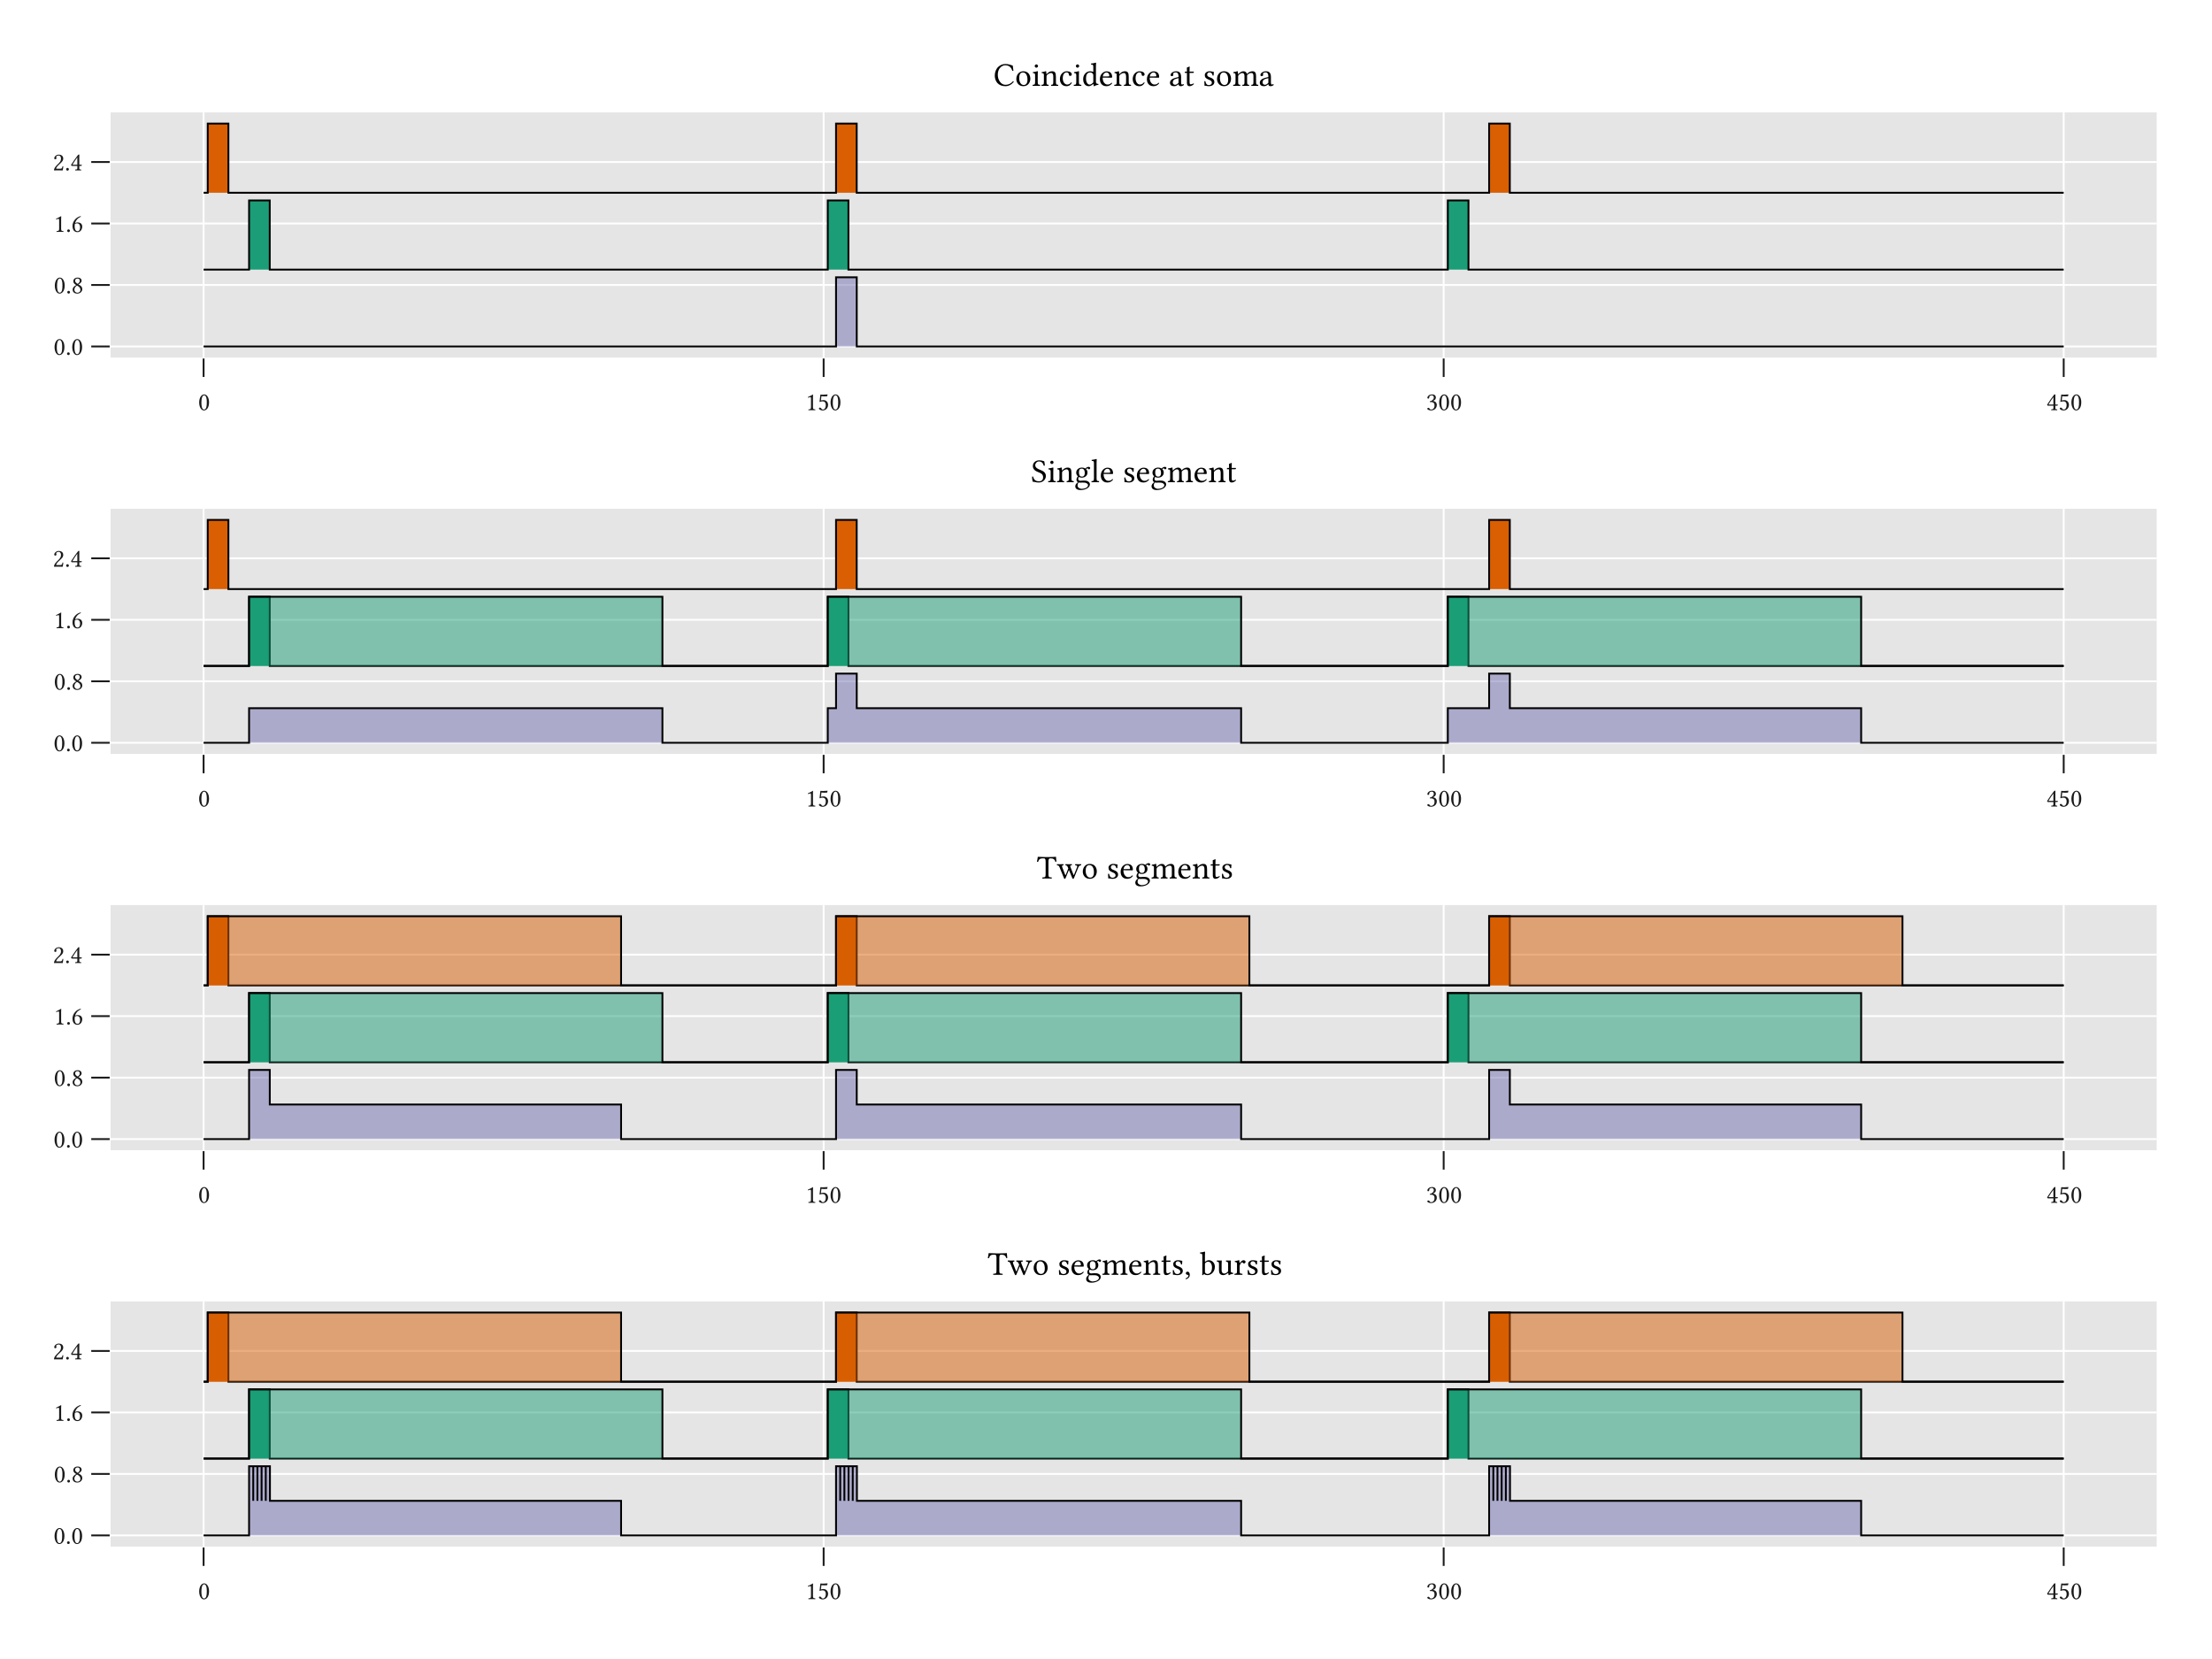 <?xml version="1.0" encoding="UTF-8"?>
<svg xmlns="http://www.w3.org/2000/svg" xmlns:xlink="http://www.w3.org/1999/xlink" width="1200pt" height="900pt" viewBox="0 0 1200 900" version="1.1">
<defs>
<g>
<symbol overflow="visible" id="glyph0-0">
<path style="stroke:none;" d="M 0.703 -8.438 L 3.078 -4.891 L 0.703 -1.328 Z M 1.125 -0.703 L 3.5 -4.25 L 5.875 -0.703 Z M 3.922 -4.891 L 6.297 -8.438 L 6.297 -1.328 Z M 3.5 -5.516 L 1.125 -9.062 L 5.875 -9.062 Z M 0 0 L 7 0 L 7 -9.766 L 0 -9.766 Z M 0 0 "/>
</symbol>
<symbol overflow="visible" id="glyph0-1">
<path style="stroke:none;" d="M 3.25 -8.047 C 3.484 -8.047 3.703 -7.969 3.875 -7.812 C 4.312 -7.453 4.688 -6.391 4.688 -4.516 C 4.688 -3.219 4.641 -2.344 4.453 -1.625 C 4.141 -0.469 3.453 -0.344 3.203 -0.344 C 1.906 -0.344 1.766 -2.75 1.766 -3.969 C 1.766 -7.406 2.625 -8.047 3.25 -8.047 Z M 3.188 0.141 C 4.266 0.141 5.906 -0.953 5.906 -4.234 C 5.906 -5.625 5.578 -6.812 4.953 -7.625 C 4.578 -8.109 4 -8.547 3.25 -8.547 C 1.859 -8.547 0.547 -6.891 0.547 -4.109 C 0.547 -2.625 1 -1.203 1.766 -0.453 C 2.172 -0.047 2.641 0.141 3.188 0.141 Z M 3.188 0.141 "/>
</symbol>
<symbol overflow="visible" id="glyph0-2">
<path style="stroke:none;" d="M 4.031 -1.703 L 4.031 -6.562 C 4.031 -7.406 4.047 -8.266 4.078 -8.438 C 4.078 -8.5 4.031 -8.516 3.984 -8.516 C 3.203 -8.016 2.484 -7.688 1.25 -7.109 C 1.266 -6.938 1.328 -6.812 1.453 -6.734 C 2.094 -7 2.406 -7.078 2.672 -7.078 C 2.891 -7.078 2.953 -6.75 2.953 -6.266 L 2.953 -1.703 C 2.953 -0.547 2.578 -0.469 1.594 -0.438 C 1.516 -0.344 1.516 -0.062 1.594 0.031 C 2.281 0.016 2.766 0 3.547 0 C 4.203 0 4.547 0.016 5.25 0.031 C 5.328 -0.062 5.328 -0.344 5.25 -0.438 C 4.266 -0.469 4.031 -0.547 4.031 -1.703 Z M 4.031 -1.703 "/>
</symbol>
<symbol overflow="visible" id="glyph0-3">
<path style="stroke:none;" d="M 4.469 -2.641 C 4.469 -1.312 3.766 -0.344 2.922 -0.344 C 2.391 -0.344 2.219 -0.688 2 -0.969 C 1.812 -1.203 1.578 -1.406 1.281 -1.406 C 1.016 -1.406 0.75 -1.172 0.75 -0.891 C 0.75 -0.328 1.953 0.156 2.75 0.156 C 4.484 0.156 5.719 -1.141 5.719 -2.891 C 5.719 -4.25 4.781 -5.469 3.203 -5.469 C 2.609 -5.469 2.094 -5.344 1.828 -5.25 L 2.109 -7.594 C 2.625 -7.531 3.078 -7.469 3.75 -7.469 C 4.172 -7.469 4.641 -7.484 5.219 -7.547 L 5.453 -8.5 L 5.344 -8.547 C 4.547 -8.469 3.797 -8.406 3.047 -8.406 C 2.531 -8.406 2.031 -8.422 1.547 -8.469 L 1.062 -4.438 C 1.812 -4.719 2.344 -4.781 2.844 -4.781 C 3.75 -4.781 4.469 -4.172 4.469 -2.641 Z M 4.469 -2.641 "/>
</symbol>
<symbol overflow="visible" id="glyph0-4">
<path style="stroke:none;" d="M 3.016 -8.047 C 3.609 -8.047 4.172 -7.688 4.172 -6.781 C 4.172 -6.078 3.359 -5.016 1.969 -4.812 L 2.047 -4.375 C 2.281 -4.391 2.531 -4.391 2.719 -4.391 C 3.516 -4.391 4.547 -4.172 4.547 -2.594 C 4.547 -0.734 3.297 -0.344 2.812 -0.344 C 2.094 -0.344 1.969 -0.672 1.812 -0.922 C 1.672 -1.125 1.484 -1.281 1.203 -1.281 C 0.906 -1.281 0.609 -1.016 0.609 -0.797 C 0.609 -0.234 1.797 0.141 2.625 0.141 C 4.297 0.141 5.781 -0.938 5.781 -2.781 C 5.781 -4.312 4.641 -4.859 3.812 -5 L 3.797 -5.031 C 4.938 -5.562 5.266 -6.141 5.266 -6.875 C 5.266 -7.297 5.172 -7.641 4.828 -8 C 4.516 -8.297 4.031 -8.547 3.297 -8.547 C 1.25 -8.547 0.656 -7.203 0.656 -6.734 C 0.656 -6.531 0.797 -6.266 1.141 -6.266 C 1.625 -6.266 1.688 -6.719 1.688 -6.984 C 1.688 -7.875 2.641 -8.047 3.016 -8.047 Z M 3.016 -8.047 "/>
</symbol>
<symbol overflow="visible" id="glyph0-5">
<path style="stroke:none;" d="M 3.797 -7.094 L 3.797 -3.062 L 1.125 -3.062 C 1.828 -4.219 2.828 -5.766 3.797 -7.094 Z M 6.016 -3.062 L 4.859 -3.062 L 4.859 -7.156 C 4.859 -7.859 4.859 -8.406 4.891 -8.516 L 4.859 -8.547 L 4.406 -8.547 C 4.312 -8.547 4.234 -8.438 4.188 -8.391 C 3.297 -7.297 1.672 -5 0.391 -3 C 0.438 -2.781 0.516 -2.406 0.938 -2.406 L 3.797 -2.406 L 3.797 -1.125 C 3.797 -0.469 3.266 -0.469 2.656 -0.438 C 2.578 -0.344 2.578 -0.062 2.656 0.031 C 3.109 0.016 3.672 0 4.312 0 C 4.859 0 5.391 0.016 5.844 0.031 C 5.922 -0.062 5.922 -0.344 5.844 -0.438 C 5.156 -0.484 4.859 -0.469 4.859 -1.125 L 4.859 -2.406 L 5.828 -2.406 C 6.016 -2.406 6.234 -2.672 6.234 -2.844 C 6.234 -2.984 6.172 -3.062 6.016 -3.062 Z M 6.016 -3.062 "/>
</symbol>
<symbol overflow="visible" id="glyph0-6">
<path style="stroke:none;" d="M 0.797 -0.609 C 0.797 -0.203 1.141 0.141 1.547 0.141 C 1.953 0.141 2.281 -0.203 2.281 -0.609 C 2.281 -1.016 1.953 -1.344 1.547 -1.344 C 1.141 -1.344 0.797 -1.016 0.797 -0.609 Z M 0.797 -0.609 "/>
</symbol>
<symbol overflow="visible" id="glyph0-7">
<path style="stroke:none;" d="M 3.281 -8.047 C 4.188 -8.047 4.516 -7.453 4.516 -6.797 C 4.516 -6.047 3.781 -5.422 3.406 -5.141 L 2.969 -5.406 C 2.094 -5.984 1.984 -6.438 1.984 -6.875 C 1.984 -7.516 2.438 -8.047 3.281 -8.047 Z M 5.5 -6.797 C 5.5 -7.797 4.719 -8.547 3.344 -8.547 C 1.922 -8.547 1 -7.688 1 -6.609 C 1 -5.828 1.375 -5.25 2.219 -4.719 L 2.578 -4.5 C 2.172 -4.266 1.812 -4.031 1.453 -3.719 C 0.875 -3.219 0.641 -2.594 0.641 -2.047 C 0.641 -0.609 1.656 0.141 3.141 0.141 C 4.969 0.141 5.859 -1.203 5.859 -2.266 C 5.859 -3.078 5.516 -3.781 4.781 -4.234 L 3.781 -4.844 C 4.438 -5.172 5.5 -5.891 5.5 -6.797 Z M 3.156 -0.344 C 2.531 -0.344 1.578 -0.781 1.578 -2.047 C 1.578 -2.469 1.766 -3.438 2.969 -4.234 L 3.625 -3.844 C 4.5 -3.312 4.844 -2.656 4.844 -1.984 C 4.844 -0.594 3.797 -0.344 3.156 -0.344 Z M 3.156 -0.344 "/>
</symbol>
<symbol overflow="visible" id="glyph0-8">
<path style="stroke:none;" d="M 1.891 -4.297 C 2.359 -4.594 2.797 -4.625 3.047 -4.625 C 4.422 -4.625 4.734 -3.281 4.734 -2.578 C 4.734 -1.031 4.141 -0.344 3.453 -0.344 C 2.578 -0.344 1.781 -0.812 1.781 -3.203 C 1.781 -3.516 1.812 -3.891 1.891 -4.297 Z M 2.016 -4.797 C 2.391 -6.078 3.297 -7.484 5.156 -8.188 C 5.156 -8.359 5.094 -8.484 4.984 -8.547 C 3.562 -8.141 2.703 -7.547 1.922 -6.641 C 1.047 -5.625 0.609 -4.359 0.609 -3.25 C 0.609 -0.406 2.219 0.156 3.297 0.156 C 5.141 0.156 5.891 -1.625 5.891 -2.828 C 5.891 -4.031 5.25 -5.109 3.344 -5.109 C 2.984 -5.109 2.438 -5 2.016 -4.797 Z M 2.016 -4.797 "/>
</symbol>
<symbol overflow="visible" id="glyph0-9">
<path style="stroke:none;" d="M 0.859 -6.547 C 0.859 -6.266 1.125 -6 1.406 -6 C 1.656 -6 2.078 -6.25 2.078 -6.562 C 2.078 -6.672 2.047 -6.766 2.016 -6.859 C 1.984 -6.953 1.906 -7.078 1.906 -7.203 C 1.906 -7.547 2.266 -8.047 3.297 -8.047 C 3.797 -8.047 4.516 -7.703 4.516 -6.359 C 4.516 -5.453 4.188 -4.734 3.359 -3.891 L 2.328 -2.875 C 0.953 -1.469 0.734 -0.797 0.734 0.031 C 0.734 0.031 1.438 0 1.891 0 L 4.344 0 C 4.781 0 5.438 0.031 5.438 0.031 C 5.609 -0.719 5.75 -1.766 5.766 -2.188 C 5.688 -2.25 5.5 -2.281 5.359 -2.25 C 5.125 -1.266 4.891 -0.906 4.375 -0.906 L 1.891 -0.906 C 1.891 -1.578 2.859 -2.531 2.922 -2.609 L 4.344 -3.969 C 5.141 -4.734 5.734 -5.344 5.734 -6.406 C 5.734 -7.922 4.516 -8.547 3.375 -8.547 C 1.812 -8.547 0.859 -7.391 0.859 -6.547 Z M 0.859 -6.547 "/>
</symbol>
<symbol overflow="visible" id="glyph1-0">
<path style="stroke:none;" d="M 0.906 -10.859 L 3.953 -6.281 L 0.906 -1.703 Z M 1.438 -0.906 L 4.5 -5.469 L 7.562 -0.906 Z M 5.047 -6.281 L 8.094 -10.859 L 8.094 -1.703 Z M 4.5 -7.094 L 1.438 -11.641 L 7.562 -11.641 Z M 0 0 L 9 0 L 9 -12.562 L 0 -12.562 Z M 0 0 "/>
</symbol>
<symbol overflow="visible" id="glyph1-1">
<path style="stroke:none;" d="M 6.422 0.188 C 8.172 0.188 9.781 -0.641 11 -2.25 C 10.906 -2.406 10.781 -2.516 10.578 -2.516 C 9.312 -1.109 8.078 -0.562 6.406 -0.562 C 3.984 -0.562 2.297 -3.297 2.297 -5.922 C 2.297 -7.469 2.703 -8.766 3.359 -9.578 C 4.266 -10.672 5.312 -11.172 6.25 -11.172 C 8.734 -11.172 9.719 -9.703 10.188 -8.156 C 10.406 -8.078 10.562 -8.141 10.781 -8.25 C 10.688 -9.188 10.562 -10.047 10.391 -11.031 C 9.469 -11.125 8.656 -11.844 6.438 -11.844 C 4.906 -11.844 3.641 -11.281 2.578 -10.312 C 1.375 -9.219 0.672 -7.453 0.672 -5.578 C 0.672 -2.453 2.562 0.188 6.422 0.188 Z M 6.422 0.188 "/>
</symbol>
<symbol overflow="visible" id="glyph1-2">
<path style="stroke:none;" d="M 0.734 -3.688 C 0.734 -1.859 1.969 0.188 4.516 0.188 C 5.672 0.188 6.531 -0.219 7.141 -0.828 C 7.953 -1.609 8.328 -2.734 8.328 -3.859 C 8.328 -5.719 7.312 -7.906 4.547 -7.906 C 3.359 -7.906 2.375 -7.422 1.734 -6.641 C 1.078 -5.875 0.734 -4.828 0.734 -3.688 Z M 4.281 -7.266 C 5.828 -7.266 6.781 -5.875 6.781 -3.281 C 6.781 -1.016 5.609 -0.453 4.766 -0.453 C 2.891 -0.453 2.281 -2.719 2.281 -4.109 C 2.281 -5.672 2.656 -7.266 4.281 -7.266 Z M 4.281 -7.266 "/>
</symbol>
<symbol overflow="visible" id="glyph1-3">
<path style="stroke:none;" d="M 1.625 -10.781 C 1.625 -10.312 2.047 -9.844 2.484 -9.844 C 2.984 -9.844 3.422 -10.312 3.422 -10.703 C 3.422 -11.141 3.047 -11.641 2.562 -11.641 C 2.125 -11.641 1.625 -11.219 1.625 -10.781 Z M 3.266 -2.203 L 3.266 -5.781 C 3.266 -6.672 3.328 -7.828 3.328 -7.828 C 3.328 -7.906 3.234 -7.953 3.094 -7.953 C 2.578 -7.766 1.875 -7.594 0.625 -7.438 C 0.594 -7.328 0.625 -7.031 0.672 -6.938 C 1.641 -6.828 1.844 -6.734 1.844 -5.703 L 1.844 -2.203 C 1.844 -0.703 1.641 -0.641 0.547 -0.562 C 0.438 -0.453 0.438 -0.078 0.547 0.031 C 1.141 0.016 1.844 0 2.562 0 C 3.281 0 3.953 0.016 4.547 0.031 C 4.656 -0.078 4.656 -0.453 4.547 -0.562 C 3.453 -0.625 3.266 -0.703 3.266 -2.203 Z M 3.266 -2.203 "/>
</symbol>
<symbol overflow="visible" id="glyph1-4">
<path style="stroke:none;" d="M 3.312 -6.438 C 3.188 -6.312 3.094 -6.266 3.094 -6.438 C 3.078 -6.938 3.031 -7.609 2.953 -7.812 C 2.891 -7.891 2.875 -7.953 2.734 -7.953 C 2.234 -7.766 1.766 -7.594 0.516 -7.438 C 0.484 -7.328 0.516 -7.031 0.562 -6.938 C 1.531 -6.844 1.734 -6.75 1.734 -5.703 L 1.734 -2.203 C 1.734 -0.719 1.547 -0.641 0.469 -0.562 C 0.359 -0.453 0.359 -0.078 0.469 0.031 C 1.016 0.016 1.734 0 2.453 0 C 3.172 0 3.703 0.016 4.25 0.031 C 4.359 -0.078 4.359 -0.453 4.25 -0.562 C 3.328 -0.641 3.156 -0.719 3.156 -2.203 L 3.156 -5.141 C 3.156 -5.531 3.312 -5.734 3.453 -5.906 C 4.141 -6.562 4.953 -6.969 5.656 -6.969 C 6.016 -6.969 6.391 -6.734 6.609 -6.312 C 6.781 -5.953 6.828 -5.469 6.828 -4.938 L 6.828 -2.203 C 6.828 -0.719 6.641 -0.641 5.703 -0.562 C 5.609 -0.453 5.609 -0.078 5.703 0.031 C 6.25 0.016 6.828 0 7.547 0 C 8.266 0 8.906 0.016 9.453 0.031 C 9.547 -0.078 9.547 -0.453 9.453 -0.562 C 8.438 -0.641 8.25 -0.719 8.25 -2.203 L 8.25 -4.875 C 8.25 -5.875 8.172 -6.734 7.766 -7.297 C 7.453 -7.688 6.891 -7.906 6.266 -7.906 C 5.375 -7.906 4.375 -7.672 3.312 -6.438 Z M 3.312 -6.438 "/>
</symbol>
<symbol overflow="visible" id="glyph1-5">
<path style="stroke:none;" d="M 7.156 -1.641 C 7.094 -1.797 6.953 -1.875 6.781 -1.891 C 6.172 -1.094 5.406 -0.703 4.625 -0.703 C 3.312 -0.703 2.219 -2.031 2.219 -4.141 C 2.219 -6.125 3.078 -7.312 4.266 -7.312 C 5.328 -7.312 5.469 -6.672 5.547 -6.047 C 5.594 -5.562 5.844 -5.406 6.234 -5.406 C 6.609 -5.406 7.109 -5.641 7.109 -6.188 C 7.109 -7.188 6.078 -7.906 4.359 -7.906 C 2.578 -7.906 0.672 -6.297 0.672 -3.75 C 0.672 -1.422 1.969 0.188 4.234 0.188 C 5.312 0.188 6.266 -0.156 7.156 -1.641 Z M 7.156 -1.641 "/>
</symbol>
<symbol overflow="visible" id="glyph1-6">
<path style="stroke:none;" d="M 6.203 -2.234 C 6.203 -1.891 6.172 -1.75 5.922 -1.531 C 5.25 -0.953 4.688 -0.672 4.234 -0.672 C 3.266 -0.672 2.25 -1.734 2.25 -3.984 C 2.25 -5.281 2.5 -6 2.766 -6.375 C 3.328 -7.219 4.094 -7.266 4.453 -7.266 C 5.094 -7.266 5.547 -7.031 5.906 -6.625 C 6.156 -6.344 6.203 -6.203 6.203 -5.656 Z M 6.016 -0.906 C 6.078 -0.969 6.266 -1.016 6.281 -0.875 C 6.312 -0.438 6.484 0.188 6.484 0.188 C 6.625 0.234 6.719 0.234 6.828 0.188 C 7.219 -0.141 7.844 -0.406 8.953 -0.547 C 9.047 -0.641 9.047 -0.922 8.953 -1.031 C 7.797 -1.109 7.625 -1.453 7.625 -2.344 L 7.625 -10.5 C 7.625 -11.656 7.703 -12.391 7.703 -12.391 C 7.703 -12.516 7.625 -12.562 7.469 -12.562 C 7.016 -12.391 5.672 -12.125 4.953 -12.078 C 4.906 -11.938 4.953 -11.641 5.062 -11.531 C 6 -11.484 6.203 -11.578 6.203 -10.062 L 6.203 -7.766 C 6.203 -7.625 6.172 -7.594 6.047 -7.594 C 5.969 -7.594 5.234 -7.906 4.641 -7.906 C 3.453 -7.906 2.656 -7.5 1.938 -6.828 C 1.172 -6.047 0.703 -4.984 0.703 -3.656 C 0.703 -1.438 1.812 0.188 3.766 0.188 C 4.469 0.188 5.125 -0.188 6.016 -0.906 Z M 6.016 -0.906 "/>
</symbol>
<symbol overflow="visible" id="glyph1-7">
<path style="stroke:none;" d="M 2.234 -5.078 C 2.578 -7.109 3.828 -7.266 4.266 -7.266 C 4.953 -7.266 5.766 -6.891 5.766 -5.375 C 5.766 -5.219 5.688 -5.125 5.484 -5.125 Z M 6.953 -1.672 C 6.281 -0.984 5.766 -0.703 4.719 -0.703 C 4.062 -0.703 3.312 -1.078 2.75 -2 C 2.391 -2.594 2.172 -3.422 2.172 -4.469 L 6.969 -4.422 C 7.188 -4.422 7.312 -4.531 7.312 -4.734 C 7.312 -6.25 6.766 -7.859 4.266 -7.859 C 2.703 -7.859 0.672 -6.375 0.672 -3.641 C 0.672 -2.625 0.922 -1.656 1.516 -0.969 C 2.125 -0.25 2.969 0.188 4.266 0.188 C 5.641 0.188 6.609 -0.453 7.328 -1.391 C 7.266 -1.562 7.156 -1.656 6.953 -1.672 Z M 6.953 -1.672 "/>
</symbol>
<symbol overflow="visible" id="glyph1-8">
<path style="stroke:none;" d=""/>
</symbol>
<symbol overflow="visible" id="glyph1-9">
<path style="stroke:none;" d="M 5.281 -4.188 L 5.281 -1.812 C 5.281 -1.578 5.172 -1.453 5.016 -1.344 C 4.547 -0.969 3.938 -0.562 3.438 -0.562 C 2.531 -0.562 2.141 -1.281 2.141 -1.844 C 2.141 -2.641 2.516 -3.469 3.859 -3.812 Z M 5.281 -0.859 C 5.375 -0.312 5.562 0.188 6.484 0.188 C 7.156 0.188 7.812 -0.125 8.188 -0.484 C 8.156 -0.703 8.078 -0.844 7.891 -0.969 C 7.734 -0.844 7.438 -0.688 7.219 -0.688 C 6.703 -0.688 6.672 -1.391 6.672 -2.219 L 6.672 -4.859 C 6.672 -7.422 5.281 -7.906 3.953 -7.906 C 2.484 -7.906 0.984 -6.938 0.984 -5.906 C 0.984 -5.469 1.203 -5.25 1.625 -5.25 C 2.141 -5.25 2.469 -5.641 2.469 -5.875 C 2.469 -6 2.453 -6.125 2.406 -6.188 C 2.391 -6.25 2.375 -6.359 2.375 -6.547 C 2.375 -7.109 3.125 -7.312 3.812 -7.312 C 4.422 -7.312 5.281 -7 5.281 -4.969 C 5.281 -4.844 5.219 -4.766 5.172 -4.75 L 3.625 -4.375 C 1.891 -3.938 0.641 -2.984 0.641 -1.766 C 0.641 -0.281 1.656 0.188 2.922 0.188 C 3.531 0.188 4.094 0.031 4.875 -0.578 L 5.234 -0.859 Z M 5.281 -0.859 "/>
</symbol>
<symbol overflow="visible" id="glyph1-10">
<path style="stroke:none;" d="M 0.781 -7.719 C 0.516 -7.719 0.453 -7.5 0.453 -7.359 L 0.453 -7.125 C 0.453 -7.031 0.469 -7.016 0.547 -7.016 L 1.609 -7.016 L 1.609 -1.609 C 1.609 -0.328 2.156 0.188 2.984 0.188 C 3.812 0.188 4.719 -0.219 5.422 -1.016 C 5.375 -1.188 5.281 -1.297 5.094 -1.312 C 4.625 -0.953 4.094 -0.812 3.625 -0.812 C 3.125 -0.812 3.031 -1.344 3.031 -2.469 L 3.031 -7.016 L 4.891 -7.016 C 5.078 -7.016 5.328 -7.094 5.328 -7.25 L 5.328 -7.609 C 5.328 -7.688 5.281 -7.719 5.188 -7.719 L 3.031 -7.719 L 3.031 -8.422 C 3.031 -9.594 3.094 -10.312 3.094 -10.312 C 3.094 -10.422 3.047 -10.453 2.953 -10.453 C 2.859 -10.453 2.719 -10.391 2.562 -10.297 C 2.344 -10.188 2.156 -10.109 1.938 -10.047 C 1.734 -9.984 1.547 -9.922 1.547 -9.812 C 1.547 -9.594 1.609 -9.719 1.609 -7.719 Z M 0.781 -7.719 "/>
</symbol>
<symbol overflow="visible" id="glyph1-11">
<path style="stroke:none;" d="M 0.859 -2.484 C 0.938 -1.609 0.984 -0.75 0.984 0 C 1.172 -0.031 1.344 -0.047 1.438 -0.047 C 1.562 -0.047 1.672 -0.047 1.797 -0.016 C 2.281 0.109 2.766 0.188 3.438 0.188 C 4.453 0.188 6.297 -0.312 6.297 -2.094 C 6.297 -3.312 5.422 -4.031 4.188 -4.484 C 3.094 -4.875 2.391 -5.172 2.391 -6.156 C 2.391 -6.891 3.047 -7.312 3.656 -7.312 C 4.047 -7.312 5.094 -7.156 5.328 -5.641 C 5.438 -5.531 5.797 -5.547 5.906 -5.656 C 5.953 -6.297 6 -6.969 6.016 -7.562 C 5.453 -7.656 4.594 -7.906 3.656 -7.906 C 2.328 -7.906 1.109 -7.031 1.109 -5.891 C 1.109 -4.578 1.703 -4.016 3.094 -3.438 C 4.594 -2.828 4.938 -2.453 4.938 -1.672 C 4.938 -0.797 4.062 -0.406 3.406 -0.406 C 2.703 -0.406 2.297 -0.641 2.125 -0.844 C 1.734 -1.266 1.531 -2.047 1.422 -2.5 C 1.312 -2.609 0.969 -2.594 0.859 -2.484 Z M 0.859 -2.484 "/>
</symbol>
<symbol overflow="visible" id="glyph1-12">
<path style="stroke:none;" d="M 3.062 -6.438 C 3.031 -6.969 2.984 -7.609 2.922 -7.812 C 2.859 -7.891 2.844 -7.953 2.703 -7.953 C 2.203 -7.766 1.734 -7.594 0.484 -7.438 C 0.453 -7.328 0.484 -7.031 0.516 -6.938 C 1.5 -6.844 1.688 -6.75 1.688 -5.703 L 1.688 -2.203 C 1.688 -0.719 1.453 -0.625 0.469 -0.562 C 0.359 -0.453 0.359 -0.078 0.469 0.031 C 1.016 0.016 1.688 0 2.406 0 C 3.125 0 3.672 0.016 4.219 0.031 C 4.312 -0.078 4.312 -0.453 4.219 -0.562 C 3.312 -0.641 3.109 -0.719 3.109 -2.203 L 3.109 -5.141 C 3.109 -5.531 3.281 -5.734 3.422 -5.906 C 4.125 -6.594 4.812 -6.969 5.359 -6.969 C 6.047 -6.969 6.547 -6.531 6.547 -5.328 L 6.547 -2.203 C 6.547 -0.719 6.406 -0.625 5.438 -0.562 C 5.344 -0.453 5.344 -0.078 5.438 0.031 C 5.891 0.016 6.547 0 7.266 0 C 7.984 0 8.594 0.016 9.031 0.031 C 9.125 -0.078 9.125 -0.453 9.031 -0.562 C 8.141 -0.625 7.969 -0.719 7.969 -2.203 L 7.969 -5.062 C 7.969 -5.312 7.969 -5.562 7.953 -5.781 C 8.812 -6.734 9.625 -6.969 10.328 -6.969 C 11.016 -6.969 11.406 -6.562 11.406 -5.359 L 11.406 -2.203 C 11.406 -0.719 11.234 -0.625 10.297 -0.562 C 10.203 -0.453 10.203 -0.078 10.297 0.031 C 10.75 0.016 11.406 0 12.125 0 C 12.859 0 13.484 0.016 13.984 0.031 C 14.078 -0.078 14.078 -0.453 13.984 -0.562 C 13 -0.625 12.828 -0.719 12.828 -2.203 L 12.828 -5.047 C 12.828 -6.641 12.562 -7.906 10.984 -7.906 C 10.047 -7.906 8.953 -7.562 8.016 -6.562 C 7.953 -6.516 7.844 -6.422 7.812 -6.562 C 7.625 -7.312 6.953 -7.906 6.016 -7.906 C 4.969 -7.906 4.016 -7.266 3.281 -6.438 C 3.188 -6.344 3.062 -6.234 3.062 -6.438 Z M 3.062 -6.438 "/>
</symbol>
<symbol overflow="visible" id="glyph1-13">
<path style="stroke:none;" d="M 7.094 -11.359 C 6.047 -11.5 6.109 -11.844 4.344 -11.844 C 2.516 -11.844 0.922 -10.641 0.922 -8.734 C 0.922 -6.828 2.469 -5.953 4.047 -5.359 C 5.141 -4.938 6.484 -4.422 6.484 -2.688 C 6.484 -1.219 5.656 -0.469 4.234 -0.469 C 2.531 -0.469 1.453 -1.219 1.062 -3.031 C 0.844 -3.094 0.641 -3.062 0.484 -2.969 C 0.562 -1.578 0.625 -1.109 0.844 -0.234 C 1.984 -0.234 2.469 0.188 4.062 0.188 C 4.891 0.188 5.672 -0.016 6.297 -0.391 C 7.328 -1.047 7.984 -2.156 7.984 -3.312 C 7.984 -5.219 6.531 -6.062 5.062 -6.609 C 4 -7.016 2.203 -7.688 2.203 -9.219 C 2.203 -10.219 3.109 -11.234 4.156 -11.234 C 5.922 -11.234 6.484 -10.109 6.844 -8.922 C 7.016 -8.891 7.25 -8.906 7.422 -9.031 C 7.359 -9.906 7.297 -10.406 7.094 -11.359 Z M 7.094 -11.359 "/>
</symbol>
<symbol overflow="visible" id="glyph1-14">
<path style="stroke:none;" d="M 5.734 -5.016 C 5.734 -3.344 4.891 -3 4.234 -3 C 2.719 -3 2.562 -4.281 2.562 -5.438 C 2.562 -6.703 3 -7.344 4 -7.344 C 5.125 -7.344 5.734 -6.516 5.734 -5.016 Z M 2.375 0.188 C 2.578 0.234 2.859 0.266 3.094 0.266 C 3.656 0.266 4.156 0.219 4.406 0.219 C 5.312 0.219 6.062 0.234 6.594 0.516 C 7.297 0.922 7.5 1.172 7.5 1.641 C 7.5 2.938 5.594 3.625 3.984 3.625 C 3.328 3.625 1.812 3.094 1.812 1.875 C 1.812 1.266 1.859 0.812 2.375 0.188 Z M 7.984 -6.969 C 8.328 -6.969 8.656 -7.297 8.656 -7.656 C 8.656 -8.031 8.312 -8.312 7.828 -8.312 C 7.359 -8.312 6.5 -8.016 6.031 -7.391 C 5.812 -7.547 5.219 -7.906 4.156 -7.906 C 2.562 -7.906 1.078 -6.828 1.078 -5.172 C 1.078 -4.188 1.516 -3.641 2.016 -3.156 C 1.516 -2.719 1.219 -1.938 1.219 -1.328 C 1.219 -0.688 1.578 -0.188 2.047 0.047 C 1.078 0.625 0.578 1.453 0.578 2.234 C 0.578 3.797 2.047 4.281 3.438 4.281 C 5.875 4.281 8.5 3.109 8.5 1.172 C 8.5 0.594 8.219 0.141 7.703 -0.281 C 7 -0.859 5.734 -0.875 5.078 -0.875 C 4.75 -0.875 4.297 -0.844 3.875 -0.797 C 3.594 -0.781 3.422 -0.75 3.328 -0.75 C 2.812 -0.75 2.172 -1.016 2.172 -1.781 C 2.172 -2.141 2.281 -2.516 2.5 -2.828 C 2.938 -2.578 3.438 -2.453 4.141 -2.453 C 5.719 -2.453 7.188 -3.438 7.188 -5.203 C 7.188 -6.047 6.938 -6.531 6.406 -7.078 C 6.531 -7.25 6.891 -7.5 7.125 -7.5 C 7.25 -7.5 7.375 -7.453 7.484 -7.297 C 7.562 -7.141 7.797 -6.969 7.984 -6.969 Z M 7.984 -6.969 "/>
</symbol>
<symbol overflow="visible" id="glyph1-15">
<path style="stroke:none;" d="M 1.703 -2.203 C 1.703 -0.703 1.516 -0.609 0.406 -0.562 C 0.312 -0.453 0.312 -0.078 0.406 0.031 C 1.047 0.016 1.703 0 2.438 0 C 3.156 0 3.828 0.016 4.422 0.031 C 4.531 -0.078 4.531 -0.453 4.422 -0.562 C 3.328 -0.609 3.125 -0.703 3.125 -2.203 L 3.125 -10.5 C 3.125 -11.656 3.203 -12.391 3.203 -12.391 C 3.203 -12.516 3.125 -12.562 2.969 -12.562 C 2.516 -12.391 1.172 -12.125 0.453 -12.078 C 0.406 -11.938 0.453 -11.641 0.562 -11.531 C 1.609 -11.469 1.703 -11.406 1.703 -10.062 Z M 1.703 -2.203 "/>
</symbol>
<symbol overflow="visible" id="glyph1-16">
<path style="stroke:none;" d="M 6.297 -2.203 L 6.297 -9.078 C 6.297 -10.219 6.484 -10.906 7.125 -10.906 L 7.531 -10.906 C 8.875 -10.906 9.719 -10.438 10.031 -9.047 C 10.219 -9.047 10.469 -9.078 10.641 -9.141 C 10.516 -9.969 10.422 -10.891 10.406 -11.703 C 10.406 -11.719 10.375 -11.75 10.344 -11.75 C 9.734 -11.703 7.734 -11.609 6.312 -11.609 L 4.766 -11.609 C 3.391 -11.609 1.266 -11.703 0.578 -11.75 C 0.547 -11.75 0.5 -11.719 0.5 -11.703 C 0.438 -10.891 0.25 -9.953 0.047 -9.094 C 0.234 -9.016 0.453 -9 0.672 -9 C 1.031 -10.438 1.859 -10.906 3.047 -10.906 L 3.922 -10.906 C 4.594 -10.906 4.766 -10.219 4.766 -9.125 L 4.766 -2.203 C 4.766 -0.703 4.469 -0.609 3.031 -0.562 C 2.922 -0.453 2.922 -0.078 3.031 0.031 C 3.906 0.016 4.812 0 5.547 0 C 6.234 0 7.141 0.016 8.047 0.031 C 8.156 -0.078 8.156 -0.453 8.047 -0.562 C 6.609 -0.609 6.297 -0.703 6.297 -2.203 Z M 6.297 -2.203 "/>
</symbol>
<symbol overflow="visible" id="glyph1-17">
<path style="stroke:none;" d="M 3.656 -7.156 C 3.766 -7.266 3.766 -7.656 3.656 -7.766 C 3.109 -7.734 2.484 -7.719 1.844 -7.719 C 1.156 -7.719 0.672 -7.734 0.203 -7.766 C 0.094 -7.656 0.094 -7.266 0.203 -7.156 C 1.047 -7.078 1.234 -6.891 1.625 -5.953 L 3.984 -0.141 C 4.094 0.109 4.234 0.219 4.406 0.219 C 4.578 0.219 4.719 0.109 4.844 -0.188 L 6.656 -4.609 L 8.516 -0.141 C 8.625 0.109 8.766 0.219 8.953 0.219 C 9.109 0.219 9.25 0.109 9.359 -0.156 L 11.703 -5.875 C 12 -6.594 12.312 -7.109 13.234 -7.156 C 13.344 -7.266 13.344 -7.656 13.234 -7.766 C 12.875 -7.734 12.469 -7.719 11.938 -7.719 C 11.391 -7.719 10.641 -7.734 10.094 -7.766 C 9.984 -7.656 9.984 -7.266 10.094 -7.156 C 11.453 -7.094 11.25 -6.562 11 -5.938 L 9.5 -2.203 C 9.328 -1.75 9.25 -1.75 9.094 -2.125 L 7.547 -6.062 C 7.219 -6.906 7.25 -7.094 8.203 -7.156 C 8.312 -7.266 8.312 -7.656 8.203 -7.766 C 7.672 -7.734 6.953 -7.719 6.406 -7.719 C 5.953 -7.719 5.359 -7.734 4.828 -7.766 C 4.719 -7.656 4.719 -7.266 4.828 -7.156 C 5.672 -7.078 5.875 -6.547 6.188 -5.766 L 6.312 -5.469 L 5.062 -2.281 C 4.828 -1.688 4.766 -1.656 4.531 -2.25 L 3.094 -5.953 C 2.766 -6.828 2.797 -7.109 3.656 -7.156 Z M 3.656 -7.156 "/>
</symbol>
<symbol overflow="visible" id="glyph1-18">
<path style="stroke:none;" d="M 1.875 -1.703 C 1.312 -1.703 0.922 -1.328 0.922 -0.828 C 0.922 -0.25 1.391 -0.094 1.703 -0.031 C 2.047 0 2.359 0.109 2.359 0.516 C 2.359 0.906 1.703 1.734 0.781 1.969 C 0.781 2.141 0.812 2.266 0.938 2.391 C 2.016 2.203 3.062 1.328 3.062 0.078 C 3.062 -1.016 2.594 -1.703 1.875 -1.703 Z M 1.875 -1.703 "/>
</symbol>
<symbol overflow="visible" id="glyph1-19">
<path style="stroke:none;" d="M 3.125 -6.531 C 3.594 -6.953 4.141 -7.109 4.656 -7.109 C 5.766 -7.109 6.656 -5.781 6.656 -4.031 C 6.656 -1.984 5.828 -0.438 4.125 -0.438 C 3.562 -0.438 3.188 -0.828 2.828 -1.281 L 2.828 -5.781 C 2.828 -6.156 2.891 -6.312 3.125 -6.531 Z M 3 -7.094 C 2.875 -6.984 2.828 -7.016 2.828 -7.188 L 2.828 -10.5 C 2.828 -11.656 2.891 -12.391 2.891 -12.391 C 2.891 -12.516 2.828 -12.562 2.656 -12.562 C 2.219 -12.391 0.859 -12.125 0.141 -12.078 C 0.109 -11.938 0.141 -11.641 0.25 -11.531 C 1.188 -11.484 1.406 -11.578 1.406 -10.062 L 1.406 -1.281 C 1.406 -0.578 1.391 -0.25 1.328 0 C 1.422 0.141 1.516 0.219 1.734 0.219 C 1.844 0.125 2.016 -0.047 2.141 -0.219 C 2.344 -0.438 2.453 -0.438 2.641 -0.25 C 3.047 0.094 3.578 0.188 4.234 0.188 C 6.062 0.188 8.203 -1.5 8.203 -4.359 C 8.203 -6.547 6.594 -7.906 5.016 -7.906 C 4.25 -7.906 3.562 -7.594 3 -7.094 Z M 3 -7.094 "/>
</symbol>
<symbol overflow="visible" id="glyph1-20">
<path style="stroke:none;" d="M 3.906 0.188 C 4.609 0.188 5.453 -0.188 6.344 -0.906 C 6.422 -0.969 6.594 -1.016 6.609 -0.875 C 6.641 -0.406 6.797 0.188 6.797 0.188 C 6.953 0.234 7.016 0.234 7.141 0.188 C 7.547 -0.141 8.172 -0.406 9.266 -0.547 C 9.375 -0.641 9.375 -0.922 9.266 -1.031 C 8.125 -1.109 7.953 -1.453 7.953 -2.344 L 7.953 -5.797 C 7.953 -6.344 8.031 -7.656 8.031 -7.656 C 8.031 -7.703 7.969 -7.766 7.891 -7.766 C 7.797 -7.734 7.531 -7.719 7.25 -7.719 C 6.672 -7.719 6.031 -7.734 5.422 -7.766 C 5.312 -7.656 5.312 -7.266 5.422 -7.156 C 6.297 -7.109 6.531 -6.891 6.531 -5.703 L 6.531 -2.234 C 6.531 -1.891 6.5 -1.75 6.25 -1.531 C 5.578 -0.953 4.891 -0.672 4.453 -0.672 C 3.906 -0.672 3 -0.922 3 -2.516 L 3 -5.797 C 3 -6.344 3.078 -7.656 3.078 -7.656 C 3.078 -7.703 3.031 -7.766 2.938 -7.766 C 2.844 -7.734 2.578 -7.719 2.297 -7.719 C 1.734 -7.719 1.078 -7.734 0.469 -7.766 C 0.359 -7.656 0.359 -7.266 0.469 -7.156 C 1.328 -7.094 1.578 -6.891 1.578 -5.719 L 1.578 -2.266 C 1.578 -1.031 2.125 0.188 3.906 0.188 Z M 3.906 0.188 "/>
</symbol>
<symbol overflow="visible" id="glyph1-21">
<path style="stroke:none;" d="M 3.172 -6.438 C 3.125 -7.156 3.094 -7.609 3.031 -7.812 C 2.969 -7.891 2.953 -7.953 2.812 -7.953 C 2.297 -7.766 1.844 -7.594 0.594 -7.438 C 0.562 -7.328 0.594 -7.031 0.625 -6.938 C 1.609 -6.844 1.797 -6.75 1.797 -5.703 L 1.797 -2.203 C 1.797 -0.703 1.578 -0.625 0.469 -0.562 C 0.359 -0.453 0.359 -0.078 0.469 0.031 C 1.094 0.016 1.797 0 2.516 0 C 3.234 0 4.062 0.016 4.703 0.031 C 4.812 -0.078 4.812 -0.453 4.703 -0.562 C 3.438 -0.641 3.219 -0.703 3.219 -2.203 L 3.219 -4.703 C 3.219 -5.172 3.438 -5.578 3.656 -5.906 C 3.859 -6.188 4.266 -6.781 4.484 -6.781 C 4.641 -6.781 4.812 -6.734 4.938 -6.547 C 5.078 -6.375 5.281 -6.141 5.594 -6.141 C 6.031 -6.141 6.438 -6.594 6.438 -7.031 C 6.438 -7.375 6.125 -7.906 5.359 -7.906 C 4.516 -7.906 3.781 -7.109 3.359 -6.406 C 3.266 -6.203 3.172 -6.359 3.172 -6.438 Z M 3.172 -6.438 "/>
</symbol>
</g>
</defs>
<g id="surface883">
<rect x="0" y="0" width="1200" height="900" style="fill:rgb(100%,100%,100%);fill-opacity:1;stroke:none;"/>
<path style=" stroke:none;fill-rule:nonzero;fill:rgb(89.804%,89.804%,89.804%);fill-opacity:1;" d="M 60 194 L 1170 194 L 1170 61 L 60 61 Z M 60 194 "/>
<path style=" stroke:none;fill-rule:nonzero;fill:rgb(89.804%,89.804%,89.804%);fill-opacity:1;" d="M 60 409 L 1170 409 L 1170 276 L 60 276 Z M 60 409 "/>
<path style=" stroke:none;fill-rule:nonzero;fill:rgb(89.804%,89.804%,89.804%);fill-opacity:1;" d="M 60 624 L 1170 624 L 1170 491 L 60 491 Z M 60 624 "/>
<path style=" stroke:none;fill-rule:nonzero;fill:rgb(89.804%,89.804%,89.804%);fill-opacity:1;" d="M 60 839 L 1170 839 L 1170 706 L 60 706 Z M 60 839 "/>
<path style="fill:none;stroke-width:1;stroke-linecap:butt;stroke-linejoin:miter;stroke:rgb(100%,100%,100%);stroke-opacity:1;stroke-miterlimit:10;" d="M 110.453 194 L 110.453 61 M 446.816 194 L 446.816 61 M 783.184 194 L 783.184 61 M 1119.547 194 L 1119.547 61 "/>
<path style="fill:none;stroke-width:1;stroke-linecap:butt;stroke-linejoin:miter;stroke:rgb(100%,100%,100%);stroke-opacity:1;stroke-miterlimit:10;" d="M 60 187.953 L 1170 187.953 M 60 154.602 L 1170 154.602 M 60 121.246 L 1170 121.246 M 60 87.891 L 1170 87.891 "/>
<path style="fill:none;stroke-width:1;stroke-linecap:butt;stroke-linejoin:miter;stroke:rgb(100%,100%,100%);stroke-opacity:1;stroke-miterlimit:10;" d="M 110.453 409 L 110.453 276 M 446.816 409 L 446.816 276 M 783.184 409 L 783.184 276 M 1119.547 409 L 1119.547 276 "/>
<path style="fill:none;stroke-width:1;stroke-linecap:butt;stroke-linejoin:miter;stroke:rgb(100%,100%,100%);stroke-opacity:1;stroke-miterlimit:10;" d="M 60 402.953 L 1170 402.953 M 60 369.602 L 1170 369.602 M 60 336.246 L 1170 336.246 M 60 302.891 L 1170 302.891 "/>
<path style="fill:none;stroke-width:1;stroke-linecap:butt;stroke-linejoin:miter;stroke:rgb(100%,100%,100%);stroke-opacity:1;stroke-miterlimit:10;" d="M 110.453 624 L 110.453 491 M 446.816 624 L 446.816 491 M 783.184 624 L 783.184 491 M 1119.547 624 L 1119.547 491 "/>
<path style="fill:none;stroke-width:1;stroke-linecap:butt;stroke-linejoin:miter;stroke:rgb(100%,100%,100%);stroke-opacity:1;stroke-miterlimit:10;" d="M 60 617.953 L 1170 617.953 M 60 584.602 L 1170 584.602 M 60 551.246 L 1170 551.246 M 60 517.891 L 1170 517.891 "/>
<path style="fill:none;stroke-width:1;stroke-linecap:butt;stroke-linejoin:miter;stroke:rgb(100%,100%,100%);stroke-opacity:1;stroke-miterlimit:10;" d="M 110.453 839 L 110.453 706 M 446.816 839 L 446.816 706 M 783.184 839 L 783.184 706 M 1119.547 839 L 1119.547 706 "/>
<path style="fill:none;stroke-width:1;stroke-linecap:butt;stroke-linejoin:miter;stroke:rgb(100%,100%,100%);stroke-opacity:1;stroke-miterlimit:10;" d="M 60 832.953 L 1170 832.953 M 60 799.602 L 1170 799.602 M 60 766.246 L 1170 766.246 M 60 732.891 L 1170 732.891 "/>
<g style="fill:rgb(10.196%,10.196%,10.196%);fill-opacity:1;">
  <use xlink:href="#glyph0-1" x="107.5" y="222.516"/>
</g>
<g style="fill:rgb(10.196%,10.196%,10.196%);fill-opacity:1;">
  <use xlink:href="#glyph0-2" x="437.004" y="222.516"/>
</g>
<g style="fill:rgb(10.196%,10.196%,10.196%);fill-opacity:1;">
  <use xlink:href="#glyph0-3" x="443.516" y="222.516"/>
</g>
<g style="fill:rgb(10.196%,10.196%,10.196%);fill-opacity:1;">
  <use xlink:href="#glyph0-1" x="450.023" y="222.516"/>
</g>
<g style="fill:rgb(10.196%,10.196%,10.196%);fill-opacity:1;">
  <use xlink:href="#glyph0-4" x="773.684" y="222.516"/>
</g>
<g style="fill:rgb(10.196%,10.196%,10.196%);fill-opacity:1;">
  <use xlink:href="#glyph0-1" x="780.191" y="222.516"/>
</g>
<g style="fill:rgb(10.196%,10.196%,10.196%);fill-opacity:1;">
  <use xlink:href="#glyph0-1" x="786.703" y="222.516"/>
</g>
<g style="fill:rgb(10.196%,10.196%,10.196%);fill-opacity:1;">
  <use xlink:href="#glyph0-5" x="1110.16" y="222.516"/>
</g>
<g style="fill:rgb(10.196%,10.196%,10.196%);fill-opacity:1;">
  <use xlink:href="#glyph0-3" x="1116.668" y="222.516"/>
</g>
<g style="fill:rgb(10.196%,10.196%,10.196%);fill-opacity:1;">
  <use xlink:href="#glyph0-1" x="1123.18" y="222.516"/>
</g>
<g style="fill:rgb(10.196%,10.196%,10.196%);fill-opacity:1;">
  <use xlink:href="#glyph0-1" x="29.047" y="192.492"/>
</g>
<g style="fill:rgb(10.196%,10.196%,10.196%);fill-opacity:1;">
  <use xlink:href="#glyph0-6" x="35.559" y="192.492"/>
</g>
<g style="fill:rgb(10.196%,10.196%,10.196%);fill-opacity:1;">
  <use xlink:href="#glyph0-1" x="38.637" y="192.492"/>
</g>
<g style="fill:rgb(10.196%,10.196%,10.196%);fill-opacity:1;">
  <use xlink:href="#glyph0-1" x="29.188" y="159.137"/>
</g>
<g style="fill:rgb(10.196%,10.196%,10.196%);fill-opacity:1;">
  <use xlink:href="#glyph0-6" x="35.699" y="159.137"/>
</g>
<g style="fill:rgb(10.196%,10.196%,10.196%);fill-opacity:1;">
  <use xlink:href="#glyph0-7" x="38.777" y="159.137"/>
</g>
<g style="fill:rgb(10.196%,10.196%,10.196%);fill-opacity:1;">
  <use xlink:href="#glyph0-2" x="29.133" y="125.781"/>
</g>
<g style="fill:rgb(10.196%,10.196%,10.196%);fill-opacity:1;">
  <use xlink:href="#glyph0-6" x="35.641" y="125.781"/>
</g>
<g style="fill:rgb(10.196%,10.196%,10.196%);fill-opacity:1;">
  <use xlink:href="#glyph0-8" x="38.723" y="125.781"/>
</g>
<g style="fill:rgb(10.196%,10.196%,10.196%);fill-opacity:1;">
  <use xlink:href="#glyph0-9" x="28.57" y="92.43"/>
</g>
<g style="fill:rgb(10.196%,10.196%,10.196%);fill-opacity:1;">
  <use xlink:href="#glyph0-6" x="35.082" y="92.43"/>
</g>
<g style="fill:rgb(10.196%,10.196%,10.196%);fill-opacity:1;">
  <use xlink:href="#glyph0-5" x="38.16" y="92.43"/>
</g>
<g style="fill:rgb(0%,0%,0%);fill-opacity:1;">
  <use xlink:href="#glyph1-1" x="538.996" y="46.57"/>
</g>
<g style="fill:rgb(0%,0%,0%);fill-opacity:1;">
  <use xlink:href="#glyph1-2" x="550.621" y="46.57"/>
</g>
<g style="fill:rgb(0%,0%,0%);fill-opacity:1;">
  <use xlink:href="#glyph1-3" x="559.695" y="46.57"/>
</g>
<g style="fill:rgb(0%,0%,0%);fill-opacity:1;">
  <use xlink:href="#glyph1-4" x="564.574" y="46.57"/>
</g>
<g style="fill:rgb(0%,0%,0%);fill-opacity:1;">
  <use xlink:href="#glyph1-5" x="574.328" y="46.57"/>
</g>
<g style="fill:rgb(0%,0%,0%);fill-opacity:1;">
  <use xlink:href="#glyph1-3" x="582.031" y="46.57"/>
</g>
<g style="fill:rgb(0%,0%,0%);fill-opacity:1;">
  <use xlink:href="#glyph1-6" x="586.91" y="46.57"/>
</g>
<g style="fill:rgb(0%,0%,0%);fill-opacity:1;">
  <use xlink:href="#glyph1-7" x="596.02" y="46.57"/>
</g>
<g style="fill:rgb(0%,0%,0%);fill-opacity:1;">
  <use xlink:href="#glyph1-4" x="604.066" y="46.57"/>
</g>
<g style="fill:rgb(0%,0%,0%);fill-opacity:1;">
  <use xlink:href="#glyph1-5" x="613.82" y="46.57"/>
</g>
<g style="fill:rgb(0%,0%,0%);fill-opacity:1;">
  <use xlink:href="#glyph1-7" x="621.523" y="46.57"/>
</g>
<g style="fill:rgb(0%,0%,0%);fill-opacity:1;">
  <use xlink:href="#glyph1-8" x="629.57" y="46.57"/>
</g>
<g style="fill:rgb(0%,0%,0%);fill-opacity:1;">
  <use xlink:href="#glyph1-9" x="634.07" y="46.57"/>
</g>
<g style="fill:rgb(0%,0%,0%);fill-opacity:1;">
  <use xlink:href="#glyph1-10" x="642.297" y="46.57"/>
</g>
<g style="fill:rgb(0%,0%,0%);fill-opacity:1;">
  <use xlink:href="#glyph1-8" x="647.984" y="46.57"/>
</g>
<g style="fill:rgb(0%,0%,0%);fill-opacity:1;">
  <use xlink:href="#glyph1-11" x="652.484" y="46.57"/>
</g>
<g style="fill:rgb(0%,0%,0%);fill-opacity:1;">
  <use xlink:href="#glyph1-2" x="659.504" y="46.57"/>
</g>
<g style="fill:rgb(0%,0%,0%);fill-opacity:1;">
  <use xlink:href="#glyph1-12" x="668.578" y="46.57"/>
</g>
<g style="fill:rgb(0%,0%,0%);fill-opacity:1;">
  <use xlink:href="#glyph1-9" x="682.797" y="46.57"/>
</g>
<g style="fill:rgb(10.196%,10.196%,10.196%);fill-opacity:1;">
  <use xlink:href="#glyph0-1" x="107.5" y="437.516"/>
</g>
<g style="fill:rgb(10.196%,10.196%,10.196%);fill-opacity:1;">
  <use xlink:href="#glyph0-2" x="437.004" y="437.516"/>
</g>
<g style="fill:rgb(10.196%,10.196%,10.196%);fill-opacity:1;">
  <use xlink:href="#glyph0-3" x="443.516" y="437.516"/>
</g>
<g style="fill:rgb(10.196%,10.196%,10.196%);fill-opacity:1;">
  <use xlink:href="#glyph0-1" x="450.023" y="437.516"/>
</g>
<g style="fill:rgb(10.196%,10.196%,10.196%);fill-opacity:1;">
  <use xlink:href="#glyph0-4" x="773.684" y="437.516"/>
</g>
<g style="fill:rgb(10.196%,10.196%,10.196%);fill-opacity:1;">
  <use xlink:href="#glyph0-1" x="780.191" y="437.516"/>
</g>
<g style="fill:rgb(10.196%,10.196%,10.196%);fill-opacity:1;">
  <use xlink:href="#glyph0-1" x="786.703" y="437.516"/>
</g>
<g style="fill:rgb(10.196%,10.196%,10.196%);fill-opacity:1;">
  <use xlink:href="#glyph0-5" x="1110.16" y="437.516"/>
</g>
<g style="fill:rgb(10.196%,10.196%,10.196%);fill-opacity:1;">
  <use xlink:href="#glyph0-3" x="1116.668" y="437.516"/>
</g>
<g style="fill:rgb(10.196%,10.196%,10.196%);fill-opacity:1;">
  <use xlink:href="#glyph0-1" x="1123.18" y="437.516"/>
</g>
<g style="fill:rgb(10.196%,10.196%,10.196%);fill-opacity:1;">
  <use xlink:href="#glyph0-1" x="29.047" y="407.492"/>
</g>
<g style="fill:rgb(10.196%,10.196%,10.196%);fill-opacity:1;">
  <use xlink:href="#glyph0-6" x="35.559" y="407.492"/>
</g>
<g style="fill:rgb(10.196%,10.196%,10.196%);fill-opacity:1;">
  <use xlink:href="#glyph0-1" x="38.637" y="407.492"/>
</g>
<g style="fill:rgb(10.196%,10.196%,10.196%);fill-opacity:1;">
  <use xlink:href="#glyph0-1" x="29.188" y="374.137"/>
</g>
<g style="fill:rgb(10.196%,10.196%,10.196%);fill-opacity:1;">
  <use xlink:href="#glyph0-6" x="35.699" y="374.137"/>
</g>
<g style="fill:rgb(10.196%,10.196%,10.196%);fill-opacity:1;">
  <use xlink:href="#glyph0-7" x="38.777" y="374.137"/>
</g>
<g style="fill:rgb(10.196%,10.196%,10.196%);fill-opacity:1;">
  <use xlink:href="#glyph0-2" x="29.133" y="340.781"/>
</g>
<g style="fill:rgb(10.196%,10.196%,10.196%);fill-opacity:1;">
  <use xlink:href="#glyph0-6" x="35.641" y="340.781"/>
</g>
<g style="fill:rgb(10.196%,10.196%,10.196%);fill-opacity:1;">
  <use xlink:href="#glyph0-8" x="38.723" y="340.781"/>
</g>
<g style="fill:rgb(10.196%,10.196%,10.196%);fill-opacity:1;">
  <use xlink:href="#glyph0-9" x="28.57" y="307.43"/>
</g>
<g style="fill:rgb(10.196%,10.196%,10.196%);fill-opacity:1;">
  <use xlink:href="#glyph0-6" x="35.082" y="307.43"/>
</g>
<g style="fill:rgb(10.196%,10.196%,10.196%);fill-opacity:1;">
  <use xlink:href="#glyph0-5" x="38.16" y="307.43"/>
</g>
<g style="fill:rgb(0%,0%,0%);fill-opacity:1;">
  <use xlink:href="#glyph1-13" x="559.398" y="261.57"/>
</g>
<g style="fill:rgb(0%,0%,0%);fill-opacity:1;">
  <use xlink:href="#glyph1-3" x="568.129" y="261.57"/>
</g>
<g style="fill:rgb(0%,0%,0%);fill-opacity:1;">
  <use xlink:href="#glyph1-4" x="573.008" y="261.57"/>
</g>
<g style="fill:rgb(0%,0%,0%);fill-opacity:1;">
  <use xlink:href="#glyph1-14" x="582.762" y="261.57"/>
</g>
<g style="fill:rgb(0%,0%,0%);fill-opacity:1;">
  <use xlink:href="#glyph1-15" x="591.762" y="261.57"/>
</g>
<g style="fill:rgb(0%,0%,0%);fill-opacity:1;">
  <use xlink:href="#glyph1-7" x="596.516" y="261.57"/>
</g>
<g style="fill:rgb(0%,0%,0%);fill-opacity:1;">
  <use xlink:href="#glyph1-8" x="604.559" y="261.57"/>
</g>
<g style="fill:rgb(0%,0%,0%);fill-opacity:1;">
  <use xlink:href="#glyph1-11" x="609.059" y="261.57"/>
</g>
<g style="fill:rgb(0%,0%,0%);fill-opacity:1;">
  <use xlink:href="#glyph1-7" x="616.078" y="261.57"/>
</g>
<g style="fill:rgb(0%,0%,0%);fill-opacity:1;">
  <use xlink:href="#glyph1-14" x="624.125" y="261.57"/>
</g>
<g style="fill:rgb(0%,0%,0%);fill-opacity:1;">
  <use xlink:href="#glyph1-12" x="633.125" y="261.57"/>
</g>
<g style="fill:rgb(0%,0%,0%);fill-opacity:1;">
  <use xlink:href="#glyph1-7" x="647.348" y="261.57"/>
</g>
<g style="fill:rgb(0%,0%,0%);fill-opacity:1;">
  <use xlink:href="#glyph1-4" x="655.391" y="261.57"/>
</g>
<g style="fill:rgb(0%,0%,0%);fill-opacity:1;">
  <use xlink:href="#glyph1-10" x="665.148" y="261.57"/>
</g>
<g style="fill:rgb(10.196%,10.196%,10.196%);fill-opacity:1;">
  <use xlink:href="#glyph0-1" x="107.5" y="652.516"/>
</g>
<g style="fill:rgb(10.196%,10.196%,10.196%);fill-opacity:1;">
  <use xlink:href="#glyph0-2" x="437.004" y="652.516"/>
</g>
<g style="fill:rgb(10.196%,10.196%,10.196%);fill-opacity:1;">
  <use xlink:href="#glyph0-3" x="443.516" y="652.516"/>
</g>
<g style="fill:rgb(10.196%,10.196%,10.196%);fill-opacity:1;">
  <use xlink:href="#glyph0-1" x="450.023" y="652.516"/>
</g>
<g style="fill:rgb(10.196%,10.196%,10.196%);fill-opacity:1;">
  <use xlink:href="#glyph0-4" x="773.684" y="652.516"/>
</g>
<g style="fill:rgb(10.196%,10.196%,10.196%);fill-opacity:1;">
  <use xlink:href="#glyph0-1" x="780.191" y="652.516"/>
</g>
<g style="fill:rgb(10.196%,10.196%,10.196%);fill-opacity:1;">
  <use xlink:href="#glyph0-1" x="786.703" y="652.516"/>
</g>
<g style="fill:rgb(10.196%,10.196%,10.196%);fill-opacity:1;">
  <use xlink:href="#glyph0-5" x="1110.16" y="652.516"/>
</g>
<g style="fill:rgb(10.196%,10.196%,10.196%);fill-opacity:1;">
  <use xlink:href="#glyph0-3" x="1116.668" y="652.516"/>
</g>
<g style="fill:rgb(10.196%,10.196%,10.196%);fill-opacity:1;">
  <use xlink:href="#glyph0-1" x="1123.18" y="652.516"/>
</g>
<g style="fill:rgb(10.196%,10.196%,10.196%);fill-opacity:1;">
  <use xlink:href="#glyph0-1" x="29.047" y="622.492"/>
</g>
<g style="fill:rgb(10.196%,10.196%,10.196%);fill-opacity:1;">
  <use xlink:href="#glyph0-6" x="35.559" y="622.492"/>
</g>
<g style="fill:rgb(10.196%,10.196%,10.196%);fill-opacity:1;">
  <use xlink:href="#glyph0-1" x="38.637" y="622.492"/>
</g>
<g style="fill:rgb(10.196%,10.196%,10.196%);fill-opacity:1;">
  <use xlink:href="#glyph0-1" x="29.188" y="589.137"/>
</g>
<g style="fill:rgb(10.196%,10.196%,10.196%);fill-opacity:1;">
  <use xlink:href="#glyph0-6" x="35.699" y="589.137"/>
</g>
<g style="fill:rgb(10.196%,10.196%,10.196%);fill-opacity:1;">
  <use xlink:href="#glyph0-7" x="38.777" y="589.137"/>
</g>
<g style="fill:rgb(10.196%,10.196%,10.196%);fill-opacity:1;">
  <use xlink:href="#glyph0-2" x="29.133" y="555.781"/>
</g>
<g style="fill:rgb(10.196%,10.196%,10.196%);fill-opacity:1;">
  <use xlink:href="#glyph0-6" x="35.641" y="555.781"/>
</g>
<g style="fill:rgb(10.196%,10.196%,10.196%);fill-opacity:1;">
  <use xlink:href="#glyph0-8" x="38.723" y="555.781"/>
</g>
<g style="fill:rgb(10.196%,10.196%,10.196%);fill-opacity:1;">
  <use xlink:href="#glyph0-9" x="28.57" y="522.43"/>
</g>
<g style="fill:rgb(10.196%,10.196%,10.196%);fill-opacity:1;">
  <use xlink:href="#glyph0-6" x="35.082" y="522.43"/>
</g>
<g style="fill:rgb(10.196%,10.196%,10.196%);fill-opacity:1;">
  <use xlink:href="#glyph0-5" x="38.16" y="522.43"/>
</g>
<g style="fill:rgb(0%,0%,0%);fill-opacity:1;">
  <use xlink:href="#glyph1-16" x="562.484" y="476.57"/>
</g>
<g style="fill:rgb(0%,0%,0%);fill-opacity:1;">
  <use xlink:href="#glyph1-17" x="573.23" y="476.57"/>
</g>
<g style="fill:rgb(0%,0%,0%);fill-opacity:1;">
  <use xlink:href="#glyph1-2" x="586.676" y="476.57"/>
</g>
<g style="fill:rgb(0%,0%,0%);fill-opacity:1;">
  <use xlink:href="#glyph1-8" x="595.75" y="476.57"/>
</g>
<g style="fill:rgb(0%,0%,0%);fill-opacity:1;">
  <use xlink:href="#glyph1-11" x="600.25" y="476.57"/>
</g>
<g style="fill:rgb(0%,0%,0%);fill-opacity:1;">
  <use xlink:href="#glyph1-7" x="607.27" y="476.57"/>
</g>
<g style="fill:rgb(0%,0%,0%);fill-opacity:1;">
  <use xlink:href="#glyph1-14" x="615.316" y="476.57"/>
</g>
<g style="fill:rgb(0%,0%,0%);fill-opacity:1;">
  <use xlink:href="#glyph1-12" x="624.316" y="476.57"/>
</g>
<g style="fill:rgb(0%,0%,0%);fill-opacity:1;">
  <use xlink:href="#glyph1-7" x="638.535" y="476.57"/>
</g>
<g style="fill:rgb(0%,0%,0%);fill-opacity:1;">
  <use xlink:href="#glyph1-4" x="646.582" y="476.57"/>
</g>
<g style="fill:rgb(0%,0%,0%);fill-opacity:1;">
  <use xlink:href="#glyph1-10" x="656.336" y="476.57"/>
</g>
<g style="fill:rgb(0%,0%,0%);fill-opacity:1;">
  <use xlink:href="#glyph1-11" x="662.023" y="476.57"/>
</g>
<g style="fill:rgb(10.196%,10.196%,10.196%);fill-opacity:1;">
  <use xlink:href="#glyph0-1" x="107.5" y="867.516"/>
</g>
<g style="fill:rgb(10.196%,10.196%,10.196%);fill-opacity:1;">
  <use xlink:href="#glyph0-2" x="437.004" y="867.516"/>
</g>
<g style="fill:rgb(10.196%,10.196%,10.196%);fill-opacity:1;">
  <use xlink:href="#glyph0-3" x="443.516" y="867.516"/>
</g>
<g style="fill:rgb(10.196%,10.196%,10.196%);fill-opacity:1;">
  <use xlink:href="#glyph0-1" x="450.023" y="867.516"/>
</g>
<g style="fill:rgb(10.196%,10.196%,10.196%);fill-opacity:1;">
  <use xlink:href="#glyph0-4" x="773.684" y="867.516"/>
</g>
<g style="fill:rgb(10.196%,10.196%,10.196%);fill-opacity:1;">
  <use xlink:href="#glyph0-1" x="780.191" y="867.516"/>
</g>
<g style="fill:rgb(10.196%,10.196%,10.196%);fill-opacity:1;">
  <use xlink:href="#glyph0-1" x="786.703" y="867.516"/>
</g>
<g style="fill:rgb(10.196%,10.196%,10.196%);fill-opacity:1;">
  <use xlink:href="#glyph0-5" x="1110.16" y="867.516"/>
</g>
<g style="fill:rgb(10.196%,10.196%,10.196%);fill-opacity:1;">
  <use xlink:href="#glyph0-3" x="1116.668" y="867.516"/>
</g>
<g style="fill:rgb(10.196%,10.196%,10.196%);fill-opacity:1;">
  <use xlink:href="#glyph0-1" x="1123.18" y="867.516"/>
</g>
<g style="fill:rgb(10.196%,10.196%,10.196%);fill-opacity:1;">
  <use xlink:href="#glyph0-1" x="29.047" y="837.492"/>
</g>
<g style="fill:rgb(10.196%,10.196%,10.196%);fill-opacity:1;">
  <use xlink:href="#glyph0-6" x="35.559" y="837.492"/>
</g>
<g style="fill:rgb(10.196%,10.196%,10.196%);fill-opacity:1;">
  <use xlink:href="#glyph0-1" x="38.637" y="837.492"/>
</g>
<g style="fill:rgb(10.196%,10.196%,10.196%);fill-opacity:1;">
  <use xlink:href="#glyph0-1" x="29.188" y="804.137"/>
</g>
<g style="fill:rgb(10.196%,10.196%,10.196%);fill-opacity:1;">
  <use xlink:href="#glyph0-6" x="35.699" y="804.137"/>
</g>
<g style="fill:rgb(10.196%,10.196%,10.196%);fill-opacity:1;">
  <use xlink:href="#glyph0-7" x="38.777" y="804.137"/>
</g>
<g style="fill:rgb(10.196%,10.196%,10.196%);fill-opacity:1;">
  <use xlink:href="#glyph0-2" x="29.133" y="770.781"/>
</g>
<g style="fill:rgb(10.196%,10.196%,10.196%);fill-opacity:1;">
  <use xlink:href="#glyph0-6" x="35.641" y="770.781"/>
</g>
<g style="fill:rgb(10.196%,10.196%,10.196%);fill-opacity:1;">
  <use xlink:href="#glyph0-8" x="38.723" y="770.781"/>
</g>
<g style="fill:rgb(10.196%,10.196%,10.196%);fill-opacity:1;">
  <use xlink:href="#glyph0-9" x="28.57" y="737.43"/>
</g>
<g style="fill:rgb(10.196%,10.196%,10.196%);fill-opacity:1;">
  <use xlink:href="#glyph0-6" x="35.082" y="737.43"/>
</g>
<g style="fill:rgb(10.196%,10.196%,10.196%);fill-opacity:1;">
  <use xlink:href="#glyph0-5" x="38.16" y="737.43"/>
</g>
<g style="fill:rgb(0%,0%,0%);fill-opacity:1;">
  <use xlink:href="#glyph1-16" x="535.828" y="691.57"/>
</g>
<g style="fill:rgb(0%,0%,0%);fill-opacity:1;">
  <use xlink:href="#glyph1-17" x="546.574" y="691.57"/>
</g>
<g style="fill:rgb(0%,0%,0%);fill-opacity:1;">
  <use xlink:href="#glyph1-2" x="560.02" y="691.57"/>
</g>
<g style="fill:rgb(0%,0%,0%);fill-opacity:1;">
  <use xlink:href="#glyph1-8" x="569.09" y="691.57"/>
</g>
<g style="fill:rgb(0%,0%,0%);fill-opacity:1;">
  <use xlink:href="#glyph1-11" x="573.59" y="691.57"/>
</g>
<g style="fill:rgb(0%,0%,0%);fill-opacity:1;">
  <use xlink:href="#glyph1-7" x="580.609" y="691.57"/>
</g>
<g style="fill:rgb(0%,0%,0%);fill-opacity:1;">
  <use xlink:href="#glyph1-14" x="588.656" y="691.57"/>
</g>
<g style="fill:rgb(0%,0%,0%);fill-opacity:1;">
  <use xlink:href="#glyph1-12" x="597.656" y="691.57"/>
</g>
<g style="fill:rgb(0%,0%,0%);fill-opacity:1;">
  <use xlink:href="#glyph1-7" x="611.879" y="691.57"/>
</g>
<g style="fill:rgb(0%,0%,0%);fill-opacity:1;">
  <use xlink:href="#glyph1-4" x="619.922" y="691.57"/>
</g>
<g style="fill:rgb(0%,0%,0%);fill-opacity:1;">
  <use xlink:href="#glyph1-10" x="629.68" y="691.57"/>
</g>
<g style="fill:rgb(0%,0%,0%);fill-opacity:1;">
  <use xlink:href="#glyph1-11" x="635.367" y="691.57"/>
</g>
<g style="fill:rgb(0%,0%,0%);fill-opacity:1;">
  <use xlink:href="#glyph1-18" x="642.387" y="691.57"/>
</g>
<g style="fill:rgb(0%,0%,0%);fill-opacity:1;">
  <use xlink:href="#glyph1-8" x="646.348" y="691.57"/>
</g>
<g style="fill:rgb(0%,0%,0%);fill-opacity:1;">
  <use xlink:href="#glyph1-19" x="650.848" y="691.57"/>
</g>
<g style="fill:rgb(0%,0%,0%);fill-opacity:1;">
  <use xlink:href="#glyph1-20" x="659.723" y="691.57"/>
</g>
<g style="fill:rgb(0%,0%,0%);fill-opacity:1;">
  <use xlink:href="#glyph1-21" x="669.277" y="691.57"/>
</g>
<g style="fill:rgb(0%,0%,0%);fill-opacity:1;">
  <use xlink:href="#glyph1-11" x="675.977" y="691.57"/>
</g>
<g style="fill:rgb(0%,0%,0%);fill-opacity:1;">
  <use xlink:href="#glyph1-10" x="682.996" y="691.57"/>
</g>
<g style="fill:rgb(0%,0%,0%);fill-opacity:1;">
  <use xlink:href="#glyph1-11" x="688.684" y="691.57"/>
</g>
<path style=" stroke:none;fill-rule:nonzero;fill:rgb(10.588%,61.961%,46.667%);fill-opacity:1;" d="M 110.453 146.262 L 135.121 146.262 L 135.121 108.738 L 146.332 108.738 L 146.332 146.262 L 449.062 146.262 L 449.062 108.738 L 460.273 108.738 L 460.273 146.262 L 785.426 146.262 L 785.426 108.738 L 796.637 108.738 L 796.637 146.262 L 1119.547 146.262 Z M 110.453 146.262 "/>
<path style="fill:none;stroke-width:1;stroke-linecap:butt;stroke-linejoin:miter;stroke:rgb(0%,0%,0%);stroke-opacity:1;stroke-miterlimit:10;" d="M 110.453 146.262 L 135.121 146.262 L 135.121 108.738 L 146.332 108.738 L 146.332 146.262 L 449.062 146.262 L 449.062 108.738 L 460.273 108.738 L 460.273 146.262 L 785.426 146.262 L 785.426 108.738 L 796.637 108.738 L 796.637 146.262 L 1119.547 146.262 "/>
<path style=" stroke:none;fill-rule:nonzero;fill:rgb(85.098%,37.255%,0.784%);fill-opacity:1;" d="M 110.453 104.57 L 112.695 104.57 L 112.695 67.047 L 123.91 67.047 L 123.91 104.57 L 453.547 104.57 L 453.547 67.047 L 464.758 67.047 L 464.758 104.57 L 807.848 104.57 L 807.848 67.047 L 819.062 67.047 L 819.062 104.57 L 1119.547 104.57 Z M 110.453 104.57 "/>
<path style="fill:none;stroke-width:1;stroke-linecap:butt;stroke-linejoin:miter;stroke:rgb(0%,0%,0%);stroke-opacity:1;stroke-miterlimit:10;" d="M 110.453 104.57 L 112.695 104.57 L 112.695 67.047 L 123.91 67.047 L 123.91 104.57 L 453.547 104.57 L 453.547 67.047 L 464.758 67.047 L 464.758 104.57 L 807.848 104.57 L 807.848 67.047 L 819.062 67.047 L 819.062 104.57 L 1119.547 104.57 "/>
<path style=" stroke:none;fill-rule:nonzero;fill:rgb(45.882%,43.922%,70.196%);fill-opacity:0.5;" d="M 110.453 187.953 L 453.547 187.953 L 453.547 150.43 L 464.781 150.43 L 464.781 187.953 L 1119.547 187.953 Z M 110.453 187.953 "/>
<path style="fill:none;stroke-width:1;stroke-linecap:butt;stroke-linejoin:miter;stroke:rgb(0%,0%,0%);stroke-opacity:1;stroke-miterlimit:10;" d="M 110.453 187.953 L 453.547 187.953 L 453.547 150.43 L 464.781 150.43 L 464.781 187.953 L 1119.547 187.953 "/>
<path style=" stroke:none;fill-rule:nonzero;fill:rgb(10.588%,61.961%,46.667%);fill-opacity:1;" d="M 110.453 361.262 L 135.121 361.262 L 135.121 323.738 L 146.332 323.738 L 146.332 361.262 L 449.062 361.262 L 449.062 323.738 L 460.273 323.738 L 460.273 361.262 L 785.426 361.262 L 785.426 323.738 L 796.637 323.738 L 796.637 361.262 L 1119.547 361.262 Z M 110.453 361.262 "/>
<path style="fill:none;stroke-width:1;stroke-linecap:butt;stroke-linejoin:miter;stroke:rgb(0%,0%,0%);stroke-opacity:1;stroke-miterlimit:10;" d="M 110.453 361.262 L 135.121 361.262 L 135.121 323.738 L 146.332 323.738 L 146.332 361.262 L 449.062 361.262 L 449.062 323.738 L 460.273 323.738 L 460.273 361.262 L 785.426 361.262 L 785.426 323.738 L 796.637 323.738 L 796.637 361.262 L 1119.547 361.262 "/>
<path style=" stroke:none;fill-rule:nonzero;fill:rgb(10.588%,61.961%,46.667%);fill-opacity:0.5;" d="M 110.453 361.262 L 135.121 361.262 L 135.121 323.738 L 359.363 323.738 L 359.363 361.262 L 449.062 361.262 L 449.062 323.738 L 673.305 323.738 L 673.305 361.262 L 785.426 361.262 L 785.426 323.738 L 1009.668 323.738 L 1009.668 361.262 L 1119.547 361.262 Z M 110.453 361.262 "/>
<path style="fill:none;stroke-width:1;stroke-linecap:butt;stroke-linejoin:miter;stroke:rgb(0%,0%,0%);stroke-opacity:1;stroke-miterlimit:10;" d="M 110.453 361.262 L 135.121 361.262 L 135.121 323.738 L 359.363 323.738 L 359.363 361.262 L 449.062 361.262 L 449.062 323.738 L 673.305 323.738 L 673.305 361.262 L 785.426 361.262 L 785.426 323.738 L 1009.668 323.738 L 1009.668 361.262 L 1119.547 361.262 "/>
<path style=" stroke:none;fill-rule:nonzero;fill:rgb(85.098%,37.255%,0.784%);fill-opacity:1;" d="M 110.453 319.57 L 112.695 319.57 L 112.695 282.047 L 123.91 282.047 L 123.91 319.57 L 453.547 319.57 L 453.547 282.047 L 464.758 282.047 L 464.758 319.57 L 807.848 319.57 L 807.848 282.047 L 819.062 282.047 L 819.062 319.57 L 1119.547 319.57 Z M 110.453 319.57 "/>
<path style="fill:none;stroke-width:1;stroke-linecap:butt;stroke-linejoin:miter;stroke:rgb(0%,0%,0%);stroke-opacity:1;stroke-miterlimit:10;" d="M 110.453 319.57 L 112.695 319.57 L 112.695 282.047 L 123.91 282.047 L 123.91 319.57 L 453.547 319.57 L 453.547 282.047 L 464.758 282.047 L 464.758 319.57 L 807.848 319.57 L 807.848 282.047 L 819.062 282.047 L 819.062 319.57 L 1119.547 319.57 "/>
<path style=" stroke:none;fill-rule:nonzero;fill:rgb(45.882%,43.922%,70.196%);fill-opacity:0.5;" d="M 110.453 402.953 L 135.121 402.953 L 135.121 384.191 L 359.363 384.191 L 359.363 402.953 L 449.062 402.953 L 449.062 384.191 L 453.547 384.191 L 453.547 365.43 L 464.781 365.43 L 464.781 384.191 L 673.305 384.191 L 673.305 402.953 L 785.426 402.953 L 785.426 384.191 L 807.848 384.191 L 807.848 365.43 L 819.082 365.43 L 819.082 384.191 L 1009.668 384.191 L 1009.668 402.953 L 1119.547 402.953 Z M 110.453 402.953 "/>
<path style="fill:none;stroke-width:1;stroke-linecap:butt;stroke-linejoin:miter;stroke:rgb(0%,0%,0%);stroke-opacity:1;stroke-miterlimit:10;" d="M 110.453 402.953 L 135.121 402.953 L 135.121 384.191 L 359.363 384.191 L 359.363 402.953 L 449.062 402.953 L 449.062 384.191 L 453.547 384.191 L 453.547 365.43 L 464.781 365.43 L 464.781 384.191 L 673.305 384.191 L 673.305 402.953 L 785.426 402.953 L 785.426 384.191 L 807.848 384.191 L 807.848 365.43 L 819.082 365.43 L 819.082 384.191 L 1009.668 384.191 L 1009.668 402.953 L 1119.547 402.953 "/>
<path style=" stroke:none;fill-rule:nonzero;fill:rgb(10.588%,61.961%,46.667%);fill-opacity:1;" d="M 110.453 576.262 L 135.121 576.262 L 135.121 538.738 L 146.332 538.738 L 146.332 576.262 L 449.062 576.262 L 449.062 538.738 L 460.273 538.738 L 460.273 576.262 L 785.426 576.262 L 785.426 538.738 L 796.637 538.738 L 796.637 576.262 L 1119.547 576.262 Z M 110.453 576.262 "/>
<path style="fill:none;stroke-width:1;stroke-linecap:butt;stroke-linejoin:miter;stroke:rgb(0%,0%,0%);stroke-opacity:1;stroke-miterlimit:10;" d="M 110.453 576.262 L 135.121 576.262 L 135.121 538.738 L 146.332 538.738 L 146.332 576.262 L 449.062 576.262 L 449.062 538.738 L 460.273 538.738 L 460.273 576.262 L 785.426 576.262 L 785.426 538.738 L 796.637 538.738 L 796.637 576.262 L 1119.547 576.262 "/>
<path style=" stroke:none;fill-rule:nonzero;fill:rgb(10.588%,61.961%,46.667%);fill-opacity:0.5;" d="M 110.453 576.262 L 135.121 576.262 L 135.121 538.738 L 359.363 538.738 L 359.363 576.262 L 449.062 576.262 L 449.062 538.738 L 673.305 538.738 L 673.305 576.262 L 785.426 576.262 L 785.426 538.738 L 1009.668 538.738 L 1009.668 576.262 L 1119.547 576.262 Z M 110.453 576.262 "/>
<path style="fill:none;stroke-width:1;stroke-linecap:butt;stroke-linejoin:miter;stroke:rgb(0%,0%,0%);stroke-opacity:1;stroke-miterlimit:10;" d="M 110.453 576.262 L 135.121 576.262 L 135.121 538.738 L 359.363 538.738 L 359.363 576.262 L 449.062 576.262 L 449.062 538.738 L 673.305 538.738 L 673.305 576.262 L 785.426 576.262 L 785.426 538.738 L 1009.668 538.738 L 1009.668 576.262 L 1119.547 576.262 "/>
<path style=" stroke:none;fill-rule:nonzero;fill:rgb(85.098%,37.255%,0.784%);fill-opacity:1;" d="M 110.453 534.57 L 112.695 534.57 L 112.695 497.047 L 123.91 497.047 L 123.91 534.57 L 453.547 534.57 L 453.547 497.047 L 464.758 497.047 L 464.758 534.57 L 807.848 534.57 L 807.848 497.047 L 819.062 497.047 L 819.062 534.57 L 1119.547 534.57 Z M 110.453 534.57 "/>
<path style="fill:none;stroke-width:1;stroke-linecap:butt;stroke-linejoin:miter;stroke:rgb(0%,0%,0%);stroke-opacity:1;stroke-miterlimit:10;" d="M 110.453 534.57 L 112.695 534.57 L 112.695 497.047 L 123.91 497.047 L 123.91 534.57 L 453.547 534.57 L 453.547 497.047 L 464.758 497.047 L 464.758 534.57 L 807.848 534.57 L 807.848 497.047 L 819.062 497.047 L 819.062 534.57 L 1119.547 534.57 "/>
<path style=" stroke:none;fill-rule:nonzero;fill:rgb(85.098%,37.255%,0.784%);fill-opacity:0.5;" d="M 110.453 534.57 L 112.695 534.57 L 112.695 497.047 L 336.938 497.047 L 336.938 534.57 L 453.547 534.57 L 453.547 497.047 L 677.789 497.047 L 677.789 534.57 L 807.848 534.57 L 807.848 497.047 L 1032.09 497.047 L 1032.09 534.57 L 1119.547 534.57 Z M 110.453 534.57 "/>
<path style="fill:none;stroke-width:1;stroke-linecap:butt;stroke-linejoin:miter;stroke:rgb(0%,0%,0%);stroke-opacity:1;stroke-miterlimit:10;" d="M 110.453 534.57 L 112.695 534.57 L 112.695 497.047 L 336.938 497.047 L 336.938 534.57 L 453.547 534.57 L 453.547 497.047 L 677.789 497.047 L 677.789 534.57 L 807.848 534.57 L 807.848 497.047 L 1032.09 497.047 L 1032.09 534.57 L 1119.547 534.57 "/>
<path style=" stroke:none;fill-rule:nonzero;fill:rgb(45.882%,43.922%,70.196%);fill-opacity:0.5;" d="M 110.453 617.953 L 135.121 617.953 L 135.121 580.43 L 146.355 580.43 L 146.355 599.191 L 336.938 599.191 L 336.938 617.953 L 453.547 617.953 L 453.547 580.43 L 464.781 580.43 L 464.781 599.191 L 673.305 599.191 L 673.305 617.953 L 807.848 617.953 L 807.848 580.43 L 819.082 580.43 L 819.082 599.191 L 1009.668 599.191 L 1009.668 617.953 L 1119.547 617.953 Z M 110.453 617.953 "/>
<path style="fill:none;stroke-width:1;stroke-linecap:butt;stroke-linejoin:miter;stroke:rgb(0%,0%,0%);stroke-opacity:1;stroke-miterlimit:10;" d="M 110.453 617.953 L 135.121 617.953 L 135.121 580.43 L 146.355 580.43 L 146.355 599.191 L 336.938 599.191 L 336.938 617.953 L 453.547 617.953 L 453.547 580.43 L 464.781 580.43 L 464.781 599.191 L 673.305 599.191 L 673.305 617.953 L 807.848 617.953 L 807.848 580.43 L 819.082 580.43 L 819.082 599.191 L 1009.668 599.191 L 1009.668 617.953 L 1119.547 617.953 "/>
<path style=" stroke:none;fill-rule:nonzero;fill:rgb(10.588%,61.961%,46.667%);fill-opacity:1;" d="M 110.453 791.262 L 135.121 791.262 L 135.121 753.738 L 146.332 753.738 L 146.332 791.262 L 449.062 791.262 L 449.062 753.738 L 460.273 753.738 L 460.273 791.262 L 785.426 791.262 L 785.426 753.738 L 796.637 753.738 L 796.637 791.262 L 1119.547 791.262 Z M 110.453 791.262 "/>
<path style="fill:none;stroke-width:1;stroke-linecap:butt;stroke-linejoin:miter;stroke:rgb(0%,0%,0%);stroke-opacity:1;stroke-miterlimit:10;" d="M 110.453 791.262 L 135.121 791.262 L 135.121 753.738 L 146.332 753.738 L 146.332 791.262 L 449.062 791.262 L 449.062 753.738 L 460.273 753.738 L 460.273 791.262 L 785.426 791.262 L 785.426 753.738 L 796.637 753.738 L 796.637 791.262 L 1119.547 791.262 "/>
<path style=" stroke:none;fill-rule:nonzero;fill:rgb(10.588%,61.961%,46.667%);fill-opacity:0.5;" d="M 110.453 791.262 L 135.121 791.262 L 135.121 753.738 L 359.363 753.738 L 359.363 791.262 L 449.062 791.262 L 449.062 753.738 L 673.305 753.738 L 673.305 791.262 L 785.426 791.262 L 785.426 753.738 L 1009.668 753.738 L 1009.668 791.262 L 1119.547 791.262 Z M 110.453 791.262 "/>
<path style="fill:none;stroke-width:1;stroke-linecap:butt;stroke-linejoin:miter;stroke:rgb(0%,0%,0%);stroke-opacity:1;stroke-miterlimit:10;" d="M 110.453 791.262 L 135.121 791.262 L 135.121 753.738 L 359.363 753.738 L 359.363 791.262 L 449.062 791.262 L 449.062 753.738 L 673.305 753.738 L 673.305 791.262 L 785.426 791.262 L 785.426 753.738 L 1009.668 753.738 L 1009.668 791.262 L 1119.547 791.262 "/>
<path style=" stroke:none;fill-rule:nonzero;fill:rgb(85.098%,37.255%,0.784%);fill-opacity:1;" d="M 110.453 749.57 L 112.695 749.57 L 112.695 712.047 L 123.91 712.047 L 123.91 749.57 L 453.547 749.57 L 453.547 712.047 L 464.758 712.047 L 464.758 749.57 L 807.848 749.57 L 807.848 712.047 L 819.062 712.047 L 819.062 749.57 L 1119.547 749.57 Z M 110.453 749.57 "/>
<path style="fill:none;stroke-width:1;stroke-linecap:butt;stroke-linejoin:miter;stroke:rgb(0%,0%,0%);stroke-opacity:1;stroke-miterlimit:10;" d="M 110.453 749.57 L 112.695 749.57 L 112.695 712.047 L 123.91 712.047 L 123.91 749.57 L 453.547 749.57 L 453.547 712.047 L 464.758 712.047 L 464.758 749.57 L 807.848 749.57 L 807.848 712.047 L 819.062 712.047 L 819.062 749.57 L 1119.547 749.57 "/>
<path style=" stroke:none;fill-rule:nonzero;fill:rgb(85.098%,37.255%,0.784%);fill-opacity:0.5;" d="M 110.453 749.57 L 112.695 749.57 L 112.695 712.047 L 336.938 712.047 L 336.938 749.57 L 453.547 749.57 L 453.547 712.047 L 677.789 712.047 L 677.789 749.57 L 807.848 749.57 L 807.848 712.047 L 1032.09 712.047 L 1032.09 749.57 L 1119.547 749.57 Z M 110.453 749.57 "/>
<path style="fill:none;stroke-width:1;stroke-linecap:butt;stroke-linejoin:miter;stroke:rgb(0%,0%,0%);stroke-opacity:1;stroke-miterlimit:10;" d="M 110.453 749.57 L 112.695 749.57 L 112.695 712.047 L 336.938 712.047 L 336.938 749.57 L 453.547 749.57 L 453.547 712.047 L 677.789 712.047 L 677.789 749.57 L 807.848 749.57 L 807.848 712.047 L 1032.09 712.047 L 1032.09 749.57 L 1119.547 749.57 "/>
<path style=" stroke:none;fill-rule:nonzero;fill:rgb(45.882%,43.922%,70.196%);fill-opacity:0.5;" d="M 110.453 832.953 L 135.121 832.953 L 135.121 795.43 L 137.387 795.43 L 137.387 814.191 L 137.387 795.43 L 139.652 795.43 L 139.652 814.191 L 139.652 795.43 L 141.914 795.43 L 141.914 814.191 L 141.914 795.43 L 144.18 795.43 L 144.18 814.191 L 144.18 795.43 L 146.445 795.43 L 146.445 814.191 L 336.938 814.191 L 336.938 832.953 L 453.547 832.953 L 453.547 795.43 L 455.809 795.43 L 455.809 814.191 L 455.809 795.43 L 458.074 795.43 L 458.074 814.191 L 458.074 795.43 L 460.34 795.43 L 460.34 814.191 L 460.34 795.43 L 462.605 795.43 L 462.605 814.191 L 462.605 795.43 L 464.871 795.43 L 464.871 814.191 L 673.305 814.191 L 673.305 832.953 L 807.848 832.953 L 807.848 795.43 L 810.113 795.43 L 810.113 814.191 L 810.113 795.43 L 812.379 795.43 L 812.379 814.191 L 812.379 795.43 L 814.645 795.43 L 814.645 814.191 L 814.645 795.43 L 816.906 795.43 L 816.906 814.191 L 816.906 795.43 L 819.172 795.43 L 819.172 814.191 L 1009.668 814.191 L 1009.668 832.953 L 1119.547 832.953 Z M 110.453 832.953 "/>
<path style="fill:none;stroke-width:1;stroke-linecap:butt;stroke-linejoin:miter;stroke:rgb(0%,0%,0%);stroke-opacity:1;stroke-miterlimit:10;" d="M 110.453 832.953 L 135.121 832.953 L 135.121 795.43 L 137.387 795.43 L 137.387 814.191 L 137.387 795.43 L 139.652 795.43 L 139.652 814.191 L 139.652 795.43 L 141.914 795.43 L 141.914 814.191 L 141.914 795.43 L 144.18 795.43 L 144.18 814.191 L 144.18 795.43 L 146.445 795.43 L 146.445 814.191 L 336.938 814.191 L 336.938 832.953 L 453.547 832.953 L 453.547 795.43 L 455.809 795.43 L 455.809 814.191 L 455.809 795.43 L 458.074 795.43 L 458.074 814.191 L 458.074 795.43 L 460.34 795.43 L 460.34 814.191 L 460.34 795.43 L 462.605 795.43 L 462.605 814.191 L 462.605 795.43 L 464.871 795.43 L 464.871 814.191 L 673.305 814.191 L 673.305 832.953 L 807.848 832.953 L 807.848 795.43 L 810.113 795.43 L 810.113 814.191 L 810.113 795.43 L 812.379 795.43 L 812.379 814.191 L 812.379 795.43 L 814.645 795.43 L 814.645 814.191 L 814.645 795.43 L 816.906 795.43 L 816.906 814.191 L 816.906 795.43 L 819.172 795.43 L 819.172 814.191 L 1009.668 814.191 L 1009.668 832.953 L 1119.547 832.953 "/>
<path style="fill:none;stroke-width:1;stroke-linecap:butt;stroke-linejoin:miter;stroke:rgb(10.196%,10.196%,10.196%);stroke-opacity:1;stroke-miterlimit:10;" d="M 110.453 194.5 L 110.453 204.5 M 446.816 194.5 L 446.816 204.5 M 783.184 194.5 L 783.184 204.5 M 1119.547 194.5 L 1119.547 204.5 "/>
<path style="fill:none;stroke-width:1;stroke-linecap:butt;stroke-linejoin:miter;stroke:rgb(10.196%,10.196%,10.196%);stroke-opacity:1;stroke-miterlimit:10;" d="M 59.5 187.953 L 49.5 187.953 M 59.5 154.602 L 49.5 154.602 M 59.5 121.246 L 49.5 121.246 M 59.5 87.891 L 49.5 87.891 "/>
<path style="fill:none;stroke-width:1;stroke-linecap:butt;stroke-linejoin:miter;stroke:rgb(10.196%,10.196%,10.196%);stroke-opacity:1;stroke-miterlimit:10;" d="M 110.453 409.5 L 110.453 419.5 M 446.816 409.5 L 446.816 419.5 M 783.184 409.5 L 783.184 419.5 M 1119.547 409.5 L 1119.547 419.5 "/>
<path style="fill:none;stroke-width:1;stroke-linecap:butt;stroke-linejoin:miter;stroke:rgb(10.196%,10.196%,10.196%);stroke-opacity:1;stroke-miterlimit:10;" d="M 59.5 402.953 L 49.5 402.953 M 59.5 369.602 L 49.5 369.602 M 59.5 336.246 L 49.5 336.246 M 59.5 302.891 L 49.5 302.891 "/>
<path style="fill:none;stroke-width:1;stroke-linecap:butt;stroke-linejoin:miter;stroke:rgb(10.196%,10.196%,10.196%);stroke-opacity:1;stroke-miterlimit:10;" d="M 110.453 624.5 L 110.453 634.5 M 446.816 624.5 L 446.816 634.5 M 783.184 624.5 L 783.184 634.5 M 1119.547 624.5 L 1119.547 634.5 "/>
<path style="fill:none;stroke-width:1;stroke-linecap:butt;stroke-linejoin:miter;stroke:rgb(10.196%,10.196%,10.196%);stroke-opacity:1;stroke-miterlimit:10;" d="M 59.5 617.953 L 49.5 617.953 M 59.5 584.602 L 49.5 584.602 M 59.5 551.246 L 49.5 551.246 M 59.5 517.891 L 49.5 517.891 "/>
<path style="fill:none;stroke-width:1;stroke-linecap:butt;stroke-linejoin:miter;stroke:rgb(10.196%,10.196%,10.196%);stroke-opacity:1;stroke-miterlimit:10;" d="M 110.453 839.5 L 110.453 849.5 M 446.816 839.5 L 446.816 849.5 M 783.184 839.5 L 783.184 849.5 M 1119.547 839.5 L 1119.547 849.5 "/>
<path style="fill:none;stroke-width:1;stroke-linecap:butt;stroke-linejoin:miter;stroke:rgb(10.196%,10.196%,10.196%);stroke-opacity:1;stroke-miterlimit:10;" d="M 59.5 832.953 L 49.5 832.953 M 59.5 799.602 L 49.5 799.602 M 59.5 766.246 L 49.5 766.246 M 59.5 732.891 L 49.5 732.891 "/>
</g>
</svg>
